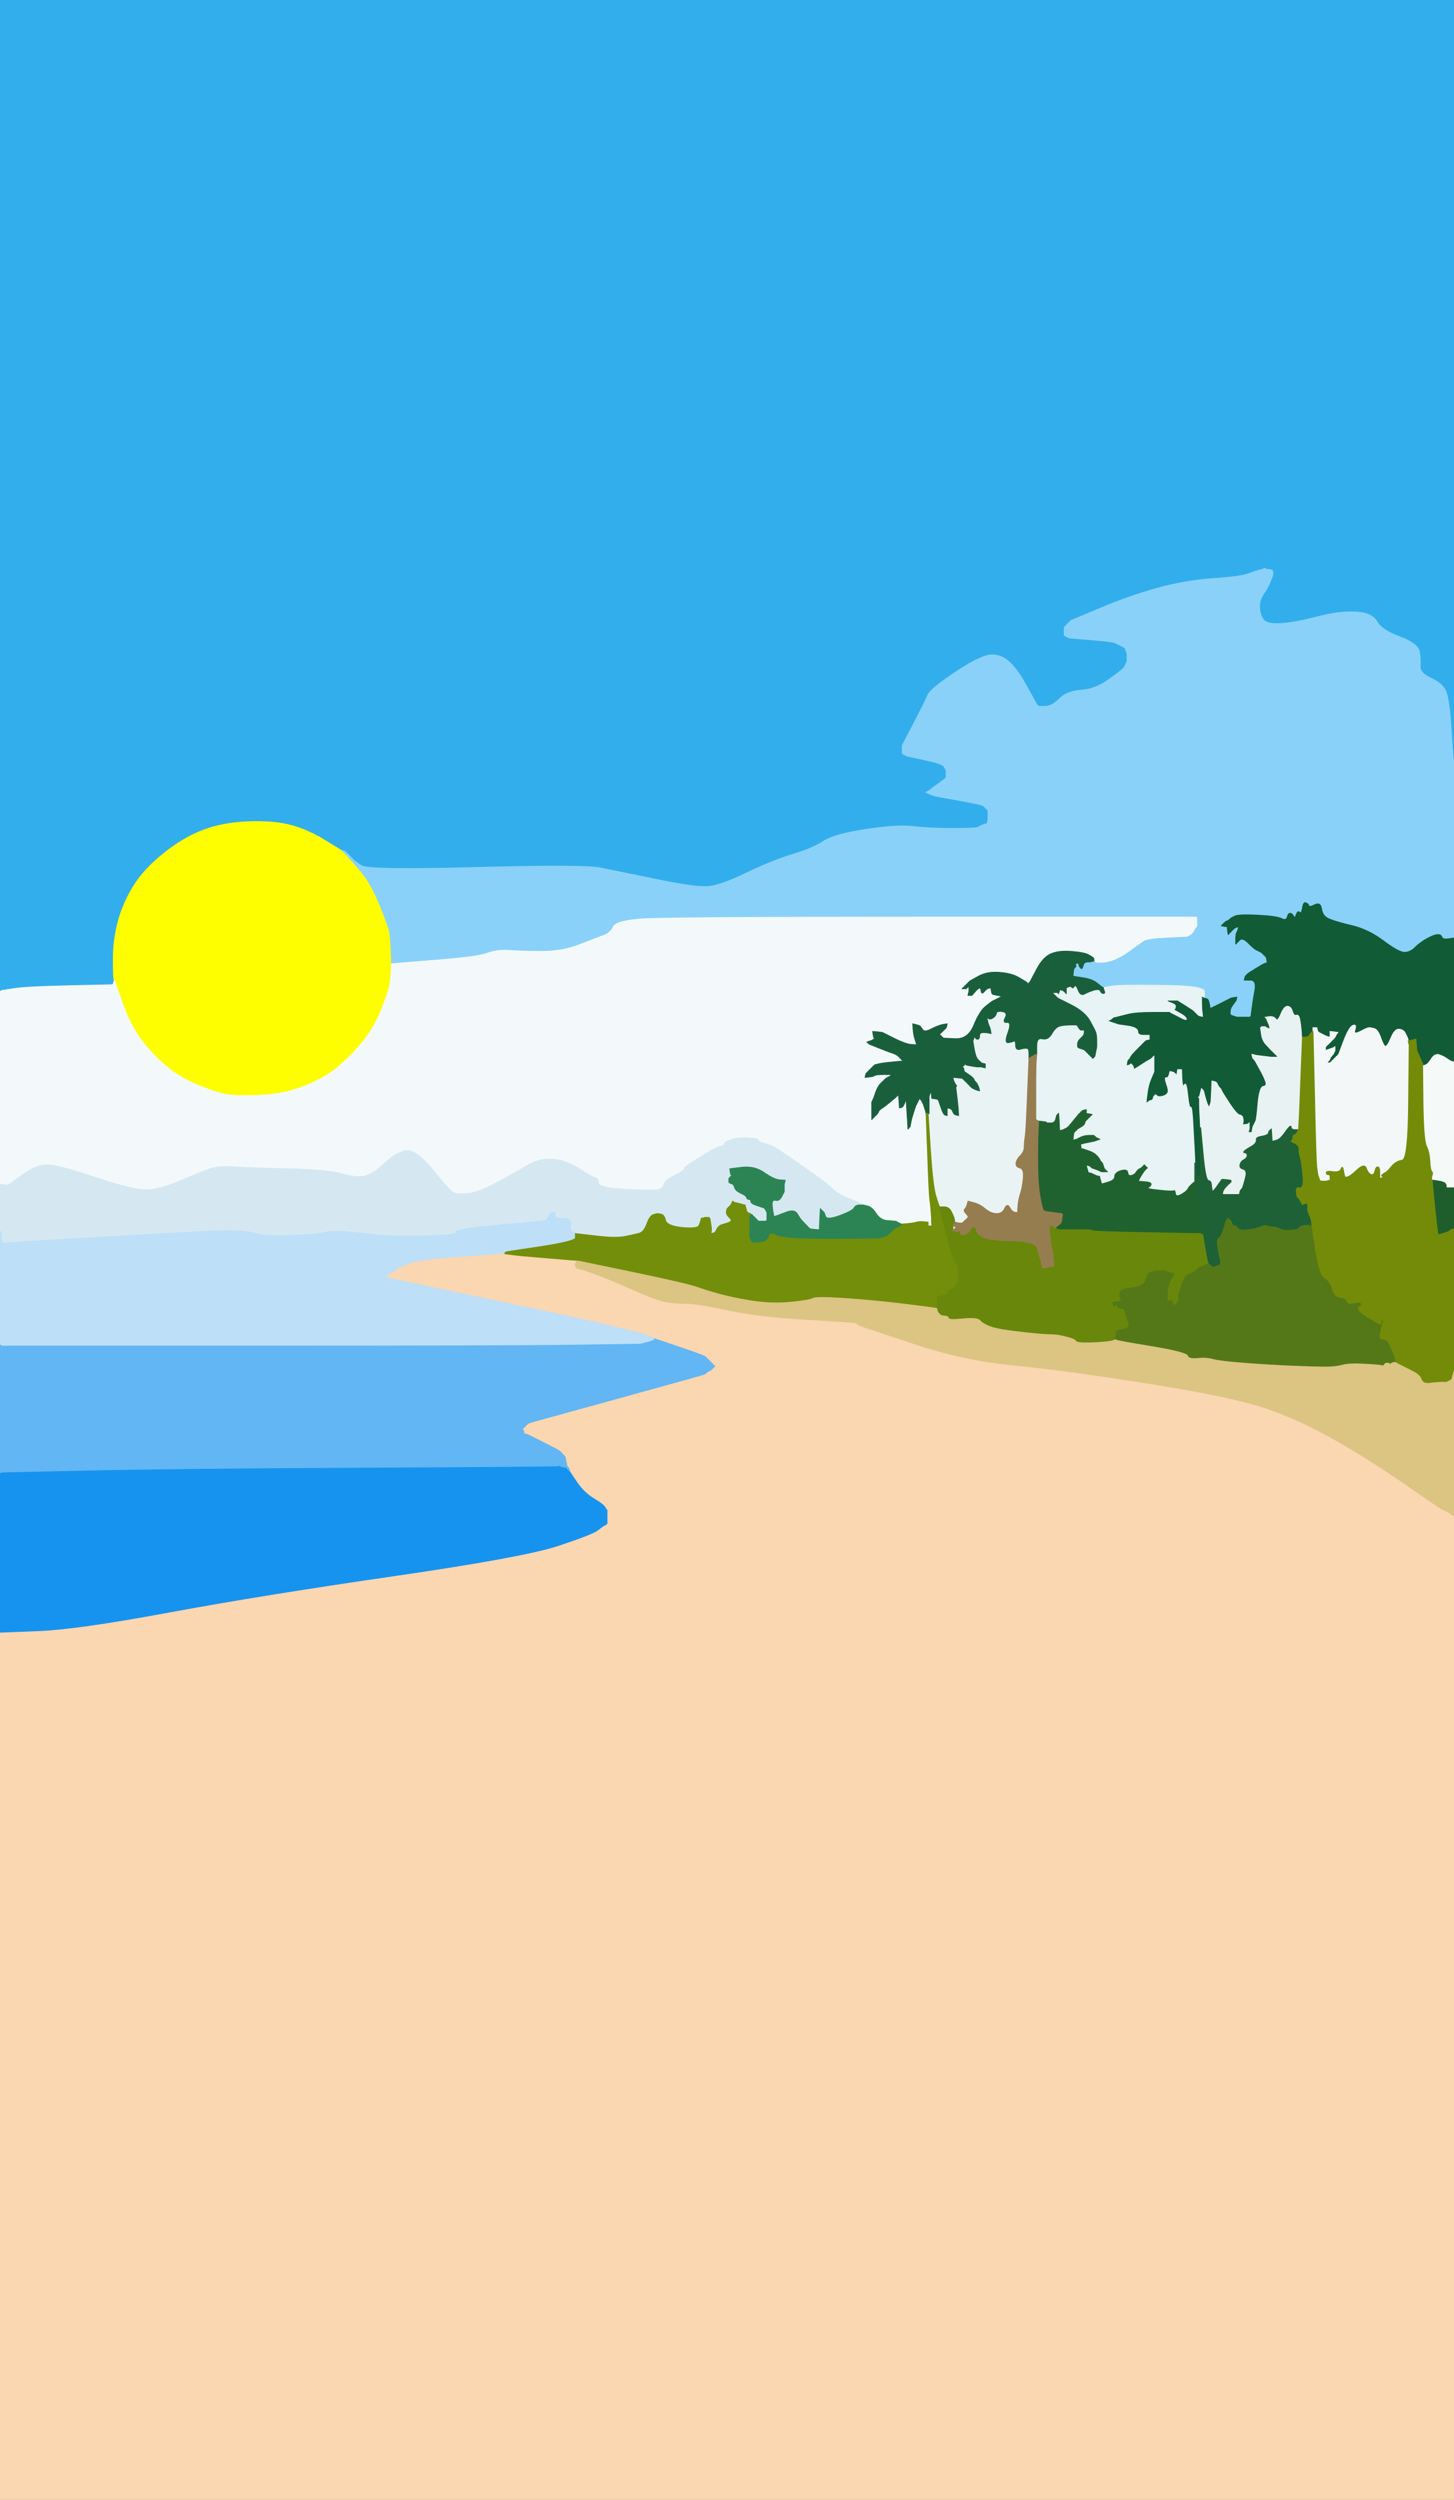 <!-- Created with clker.com Auto tracing tool http://www.clker.com) --> 
<svg 
   xmlns='http://www.w3.org/2000/svg'
   width='763'
   height='1311'>
<rect width="100%" height="100%" fill="#333333" stroke="none"/>
<path style='opacity:1;fill:#FAD6B1;fill-rule:evenodd;stroke:#FAD6B1;stroke-width:0.5px;stroke-linecap:butt;stroke-linejoin:miter;stroke-opacity:1;' d='M 263.5 657.2 L 265.0 657.0 L 265.0 657.2 L 265.0 657.5 L 269.0 658.0 L 273.0 658.5 L 285.0 659.5 Q 297.0 660.5 300.5 660.8 L 304.0 661.0 L 303.0 661.5 Q 302.0 662.0 302.0 663.5 Q 302.0 665.0 303.5 665.2 Q 305.0 665.5 306.5 666.0 L 308.0 666.5 L 313.5 668.5 Q 319.0 670.5 331.5 676.0 Q 344.0 681.5 348.5 682.5 Q 353.0 683.5 359.5 683.5 Q 366.0 683.5 382.0 687.0 Q 398.0 690.5 424.5 692.0 Q 451.0 693.5 450.0 694.0 Q 449.0 694.5 454.2 696.2 Q 459.5 698.0 483.2 705.8 Q 507.0 713.5 533.0 716.0 Q 559.0 718.5 603.0 725.5 Q 647.0 732.5 664.5 738.5 Q 682.0 744.5 700.5 755.0 Q 719.0 765.5 737.0 778.0 Q 755.0 790.5 756.0 791.0 L 757.0 791.5 L 758.0 792.0 L 759.0 792.5 L 760.0 793.0 L 761.0 793.5 L 761.2 793.8 L 761.5 794.0 L 761.8 794.2 L 762.0 794.5 L 762.5 794.8 L 763.0 795.0 L 763.0 1053.0 L 763.0 1311.0 L 381.5 1311.0 L 0.0 1311.0 L 0.0 1083.5 L 0.0 856.0 L 20.0 855.2 Q 40.0 854.5 88.5 845.5 Q 137.0 836.5 206.0 826.5 Q 275.0 816.5 293.0 810.5 Q 311.0 804.5 313.5 802.5 Q 316.0 800.5 317.0 800.0 L 318.0 799.5 L 318.2 799.2 L 318.5 799.0 L 318.5 795.5 L 318.5 792.0 L 318.2 791.8 Q 318.0 791.5 317.2 790.2 Q 316.5 789.0 311.2 785.8 Q 306.0 782.5 302.5 777.2 L 299.0 772.0 L 298.8 771.5 Q 298.5 771.0 298.2 771.0 L 298.0 771.0 L 297.8 770.5 Q 297.5 770.0 297.2 770.0 L 297.0 770.0 L 296.8 767.0 L 296.5 764.0 L 296.2 763.8 L 296.0 763.5 L 295.8 763.2 L 295.5 763.0 L 295.2 762.8 L 295.0 762.5 L 294.8 762.2 Q 294.5 762.0 293.8 761.2 Q 293.0 760.5 286.0 757.0 L 279.0 753.5 L 278.0 753.0 L 277.0 752.5 L 276.0 752.2 L 275.0 752.0 L 274.8 751.0 L 274.5 750.0 L 274.2 749.8 L 274.0 749.5 L 274.2 749.2 L 274.5 749.0 L 274.8 748.8 L 275.0 748.5 L 275.2 748.2 L 275.5 748.0 L 275.8 747.8 L 276.0 747.5 L 276.2 747.2 L 276.5 747.0 L 276.8 746.8 L 277.0 746.5 L 278.5 746.0 L 280.0 745.5 L 323.5 733.5 Q 367.0 721.5 368.5 721.0 L 370.0 720.5 L 370.2 720.2 L 370.5 720.0 L 370.8 719.8 L 371.0 719.5 L 372.0 719.0 L 373.0 718.5 L 373.2 718.2 L 373.5 718.0 L 373.8 717.8 L 374.0 717.5 L 374.2 717.2 L 374.5 717.0 L 374.8 716.8 L 375.0 716.5 L 374.8 716.2 L 374.5 716.0 L 374.2 715.8 L 374.0 715.5 L 373.8 715.2 L 373.5 715.0 L 373.2 714.8 L 373.0 714.5 L 372.8 714.2 L 372.5 714.0 L 372.2 713.8 L 372.0 713.5 L 371.8 713.2 L 371.5 713.0 L 371.2 712.8 L 371.0 712.5 L 370.8 712.2 L 370.5 712.0 L 370.2 711.8 L 370.0 711.5 L 369.0 711.0 Q 368.0 710.5 355.5 706.2 L 343.0 702.0 L 342.5 701.8 L 342.0 701.5 L 341.0 701.0 L 340.0 700.5 L 338.5 700.0 L 337.0 699.5 L 335.0 699.0 Q 333.0 698.5 318.5 695.0 Q 304.0 691.5 256.5 681.5 L 209.0 671.5 L 207.0 671.0 L 205.0 670.5 L 203.5 670.0 L 202.0 669.5 L 202.2 669.2 L 202.5 669.0 L 202.8 668.8 L 203.0 668.5 L 204.0 668.0 L 205.0 667.5 L 206.0 667.0 L 207.0 666.5 L 207.2 666.2 L 207.5 666.0 L 207.8 665.8 L 208.0 665.5 L 209.0 665.0 L 210.0 664.5 L 214.5 662.5 Q 219.0 660.5 240.5 659.0 Q 262.0 657.5 263.5 657.2 z 
'/>
<path style='opacity:1;fill:#33AEEC;fill-rule:evenodd;stroke:#33AEEC;stroke-width:0.5px;stroke-linecap:butt;stroke-linejoin:miter;stroke-opacity:1;' d='M 0.0 260.0 L 0.0 0.0 L 381.5 0.0 L 763.0 0.0 L 763.0 199.5 L 763.0 399.0 L 762.8 399.0 Q 762.5 399.0 761.5 383.0 Q 760.5 367.0 758.8 362.8 Q 757.0 358.5 751.0 355.8 Q 745.0 353.0 745.2 349.5 Q 745.5 346.0 744.8 341.8 Q 744.0 337.5 734.5 334.0 Q 725.0 330.5 722.5 326.0 Q 720.0 321.5 711.5 321.0 Q 703.0 320.5 691.5 323.5 Q 680.0 326.5 673.0 327.0 Q 666.0 327.5 663.8 325.8 Q 661.5 324.0 661.0 319.5 Q 660.5 315.0 663.0 311.5 Q 665.5 308.0 667.2 303.5 Q 669.0 299.0 666.5 298.8 L 664.0 298.5 L 663.8 298.2 L 663.5 298.0 L 663.2 298.2 L 663.0 298.5 L 661.0 299.0 Q 659.0 299.5 655.0 301.0 Q 651.0 302.5 636.5 303.5 Q 622.0 304.5 607.5 308.5 Q 593.0 312.5 577.5 319.0 L 562.0 325.5 L 561.8 325.8 L 561.5 326.0 L 561.2 326.2 L 561.0 326.5 L 560.8 326.8 L 560.5 327.0 L 560.2 327.2 L 560.0 327.5 L 559.8 327.8 L 559.5 328.0 L 559.2 328.2 L 559.0 328.5 L 558.8 328.8 L 558.5 329.0 L 558.5 331.0 L 558.5 333.0 L 558.8 333.2 L 559.0 333.5 L 560.0 334.0 L 561.0 334.5 L 572.5 335.5 Q 584.0 336.5 585.0 337.0 Q 586.0 337.5 587.0 338.0 L 588.0 338.5 L 589.0 339.0 L 590.0 339.5 L 590.2 339.8 L 590.5 340.0 L 591.0 341.5 L 591.5 343.0 L 591.5 345.0 L 591.5 347.0 L 591.0 348.0 Q 590.5 349.0 590.0 350.0 Q 589.5 351.0 582.2 356.2 Q 575.0 361.5 567.5 362.0 Q 560.0 362.5 556.0 366.5 Q 552.0 370.5 548.5 370.5 L 545.0 370.5 L 544.8 370.2 L 544.5 370.0 L 544.2 369.8 Q 544.0 369.5 539.2 360.8 Q 534.5 352.0 530.2 347.8 Q 526.0 343.5 520.5 343.5 Q 515.0 343.5 501.5 352.5 Q 488.0 361.5 486.8 364.8 Q 485.5 368.0 479.5 379.5 L 473.5 391.0 L 473.5 393.0 L 473.5 395.0 L 473.8 395.2 L 474.0 395.5 L 475.0 396.0 L 476.0 396.5 L 483.0 398.0 Q 490.0 399.5 491.5 400.0 L 493.0 400.5 L 494.0 401.0 L 495.0 401.5 L 495.2 401.8 L 495.5 402.0 L 496.0 403.0 L 496.5 404.0 L 496.5 406.0 L 496.5 408.0 L 496.2 408.2 Q 496.0 408.5 492.5 411.0 L 489.0 413.5 L 488.8 413.8 L 488.5 414.0 L 488.2 414.2 L 488.0 414.5 L 487.0 415.0 L 486.0 415.5 L 487.0 416.0 L 488.0 416.5 L 489.5 417.0 L 491.0 417.5 L 502.0 419.5 Q 513.0 421.5 514.5 422.0 L 516.0 422.5 L 516.2 422.8 L 516.5 423.0 L 516.8 423.2 L 517.0 423.5 L 517.2 423.8 L 517.5 424.0 L 517.8 424.2 L 518.0 424.5 L 518.2 424.8 L 518.5 425.0 L 518.5 427.5 L 518.5 430.0 L 518.2 431.0 L 518.0 432.0 L 517.0 432.2 L 516.0 432.5 L 515.0 433.0 L 514.0 433.5 L 513.0 434.0 Q 512.0 434.5 499.5 434.5 Q 487.0 434.5 479.0 433.5 Q 471.0 432.5 454.5 435.0 Q 438.0 437.5 432.2 441.2 Q 426.5 445.0 415.8 448.2 Q 405.0 451.5 391.5 458.0 Q 378.0 464.5 371.5 465.0 Q 365.0 465.5 344.2 461.2 Q 323.5 457.0 314.8 455.2 Q 306.0 453.5 249.5 455.0 Q 193.0 456.5 189.5 454.0 L 186.0 451.5 L 185.8 451.2 L 185.5 451.0 L 185.2 450.8 L 185.0 450.5 L 184.8 450.2 L 184.5 450.0 L 184.2 449.8 L 184.0 449.5 L 183.0 449.2 L 182.0 449.0 L 181.8 448.5 Q 181.5 448.0 181.2 448.0 L 181.0 448.0 L 180.8 447.5 Q 180.5 447.0 180.2 447.0 L 180.0 447.0 L 179.8 446.5 Q 179.5 446.0 179.2 446.0 L 179.0 446.0 L 170.5 440.8 Q 162.0 435.5 153.0 433.0 Q 144.0 430.5 130.5 431.0 Q 117.0 431.5 106.5 435.5 Q 96.0 439.5 85.8 447.8 Q 75.5 456.0 70.0 465.0 Q 64.5 474.0 62.0 483.5 Q 59.5 493.0 59.5 502.5 Q 59.5 512.0 59.8 513.0 L 60.0 514.0 L 59.8 515.0 L 59.5 516.0 L 59.2 516.2 L 59.0 516.5 L 36.5 517.0 Q 14.0 517.5 7.5 518.5 L 1.0 519.5 L 0.5 519.8 L 0.0 520.0 L 0.0 260.0 z 
'/>
<path style='opacity:1;fill:#F3F9FB;fill-rule:evenodd;stroke:#F3F9FB;stroke-width:0.5px;stroke-linecap:butt;stroke-linejoin:miter;stroke-opacity:1;' d='M 489.0 480.5 L 628.0 480.5 L 628.2 480.8 L 628.5 481.0 L 628.5 483.5 L 628.5 486.0 L 628.2 486.2 L 628.0 486.5 L 627.8 486.8 L 627.5 487.0 L 627.0 488.0 L 626.5 489.0 L 626.2 489.2 L 626.0 489.5 L 625.8 489.8 L 625.5 490.0 L 625.2 490.2 L 625.0 490.5 L 624.0 491.0 L 623.0 491.5 L 612.5 492.0 Q 602.0 492.5 595.0 498.0 Q 588.0 503.5 581.0 504.8 Q 574.0 506.0 574.0 505.0 L 574.0 504.0 L 574.2 504.0 Q 574.5 504.0 574.2 503.5 L 574.0 503.0 L 573.8 502.5 Q 573.5 502.0 571.2 500.8 Q 569.0 499.5 562.0 499.0 Q 555.0 498.5 551.0 500.5 Q 547.0 502.5 543.8 508.8 L 540.5 515.0 L 540.2 515.2 L 540.0 515.5 L 539.8 515.8 L 539.5 516.0 L 539.2 515.8 L 539.0 515.5 L 538.8 515.2 Q 538.5 515.0 534.8 512.8 Q 531.0 510.5 524.5 510.0 Q 518.0 509.5 513.5 512.0 L 509.0 514.5 L 508.8 514.8 L 508.5 515.0 L 508.2 515.2 L 508.0 515.5 L 507.8 515.8 L 507.5 516.0 L 507.2 516.2 L 507.0 516.5 L 506.8 516.8 L 506.5 517.0 L 506.2 517.2 L 506.0 517.5 L 505.8 517.8 L 505.5 518.0 L 505.2 518.2 L 505.0 518.5 L 506.0 518.5 L 507.0 518.5 L 507.2 518.2 L 507.5 518.0 L 507.8 517.8 L 508.0 517.5 L 508.2 517.2 L 508.5 517.0 L 510.2 516.0 Q 512.0 515.0 511.5 516.2 Q 511.0 517.5 510.0 517.8 Q 509.0 518.0 508.8 519.0 L 508.5 520.0 L 508.2 521.0 L 508.0 522.0 L 509.0 522.0 L 510.0 522.0 L 512.2 519.5 Q 514.5 517.0 514.8 519.2 Q 515.0 521.5 516.0 520.5 Q 517.0 519.5 517.2 519.2 L 517.5 519.0 L 517.8 518.8 L 518.0 518.5 L 519.0 518.2 L 520.0 518.0 L 520.2 519.5 L 520.5 521.0 L 520.8 521.2 L 521.0 521.5 L 523.5 522.0 L 526.0 522.5 L 525.0 523.0 L 524.0 523.5 L 523.0 524.0 L 522.0 524.5 L 521.0 525.0 Q 520.0 525.5 517.0 528.0 Q 514.0 530.5 511.0 537.8 Q 508.0 545.0 501.5 544.8 L 495.0 544.5 L 494.8 544.2 L 494.5 544.0 L 494.2 543.8 L 494.0 543.5 L 493.8 543.2 L 493.5 543.0 L 493.2 542.8 L 493.0 542.5 L 493.2 542.2 Q 493.5 542.0 495.0 540.5 L 496.5 539.0 L 496.8 538.0 L 497.0 537.0 L 495.5 537.2 L 494.0 537.5 L 492.5 538.0 Q 491.0 538.5 488.0 540.0 Q 485.0 541.5 484.0 539.8 Q 483.0 538.0 482.0 537.8 L 481.0 537.5 L 480.0 537.2 L 479.0 537.0 L 479.2 540.0 Q 479.5 543.0 480.0 544.5 L 480.5 546.0 L 480.8 547.0 L 481.0 548.0 L 478.0 547.8 Q 475.0 547.5 469.0 544.5 L 463.0 541.5 L 460.5 541.2 L 458.0 541.0 L 458.2 542.5 L 458.5 544.0 L 458.8 544.2 L 459.0 544.5 L 458.8 544.8 L 458.5 545.0 L 458.2 545.2 L 458.0 545.5 L 456.5 546.0 L 455.0 546.5 L 455.2 546.8 L 455.5 547.0 L 455.8 547.2 L 456.0 547.5 L 461.0 549.5 Q 466.0 551.5 467.5 552.0 L 469.0 552.5 L 470.0 553.0 L 471.0 553.5 L 471.2 553.8 L 471.5 554.0 L 471.8 554.2 L 472.0 554.5 L 472.2 554.8 L 472.5 555.0 L 472.8 555.2 L 473.0 555.5 L 473.2 555.8 L 473.5 556.0 L 473.8 556.2 L 474.0 556.5 L 468.5 557.0 Q 463.0 557.5 461.0 558.0 L 459.0 558.5 L 458.8 558.8 L 458.5 559.0 L 458.2 559.2 L 458.0 559.5 L 457.8 559.8 L 457.5 560.0 L 457.2 560.2 L 457.0 560.5 L 456.8 560.8 L 456.5 561.0 L 456.2 561.2 L 456.0 561.5 L 455.8 561.8 L 455.5 562.0 L 455.2 562.2 L 455.0 562.5 L 454.8 562.8 L 454.5 563.0 L 454.2 564.0 L 454.0 565.0 L 456.0 564.8 L 458.0 564.5 L 459.0 564.0 Q 460.0 563.5 464.0 563.5 L 468.0 563.5 L 467.8 563.8 L 467.5 564.0 L 467.2 564.2 L 467.0 564.5 L 466.0 565.0 L 465.0 565.5 L 464.8 565.8 L 464.5 566.0 L 464.2 566.2 L 464.0 566.5 L 462.2 568.2 Q 460.5 570.0 459.5 573.0 Q 458.5 576.0 458.0 577.0 L 457.5 578.0 L 457.5 582.5 L 457.5 587.0 L 457.8 586.8 L 458.0 586.5 L 458.2 586.2 L 458.5 586.0 L 458.8 585.8 L 459.0 585.5 L 459.2 585.2 L 459.5 585.0 L 459.8 584.8 L 460.0 584.5 L 460.2 584.2 L 460.5 584.0 L 461.0 583.0 Q 461.5 582.0 462.8 581.2 Q 464.0 580.5 467.0 578.0 L 470.0 575.5 L 470.2 575.2 L 470.5 575.0 L 470.8 574.8 L 471.0 574.5 L 471.2 574.2 L 471.5 574.0 L 471.8 577.5 L 472.0 581.0 L 473.0 580.8 Q 474.0 580.5 474.8 578.2 L 475.5 576.0 L 476.0 584.0 L 476.5 592.0 L 476.8 591.8 L 477.0 591.5 L 477.2 591.2 L 477.5 591.0 L 478.0 588.5 Q 478.5 586.0 479.5 583.0 L 480.5 580.0 L 481.0 579.0 L 481.5 578.0 L 482.0 577.0 L 482.5 576.0 L 482.8 576.2 L 483.0 576.5 L 483.2 576.8 L 483.5 577.0 L 484.0 578.0 L 484.5 579.0 L 485.0 580.5 L 485.5 582.0 L 485.8 583.0 L 486.0 584.0 L 486.8 605.0 Q 487.5 626.0 488.0 629.5 Q 488.5 633.0 488.8 638.0 L 489.0 643.0 L 488.0 643.0 L 487.0 643.0 L 487.0 642.0 L 487.0 641.0 L 485.0 640.8 Q 483.0 640.5 481.0 641.0 Q 479.0 641.5 476.0 641.8 L 473.0 642.0 L 472.5 641.8 L 472.0 641.5 L 471.0 641.0 L 470.0 640.5 L 466.0 640.2 Q 462.0 640.0 459.8 636.5 Q 457.5 633.0 455.2 632.5 L 453.0 632.0 L 453.0 631.8 Q 453.0 631.5 446.5 629.0 Q 440.0 626.5 437.2 623.8 Q 434.5 621.0 426.2 615.2 Q 418.0 609.5 414.8 607.2 Q 411.5 605.0 408.2 602.8 Q 405.0 600.5 401.5 599.8 Q 398.0 599.0 398.0 598.0 Q 398.0 597.0 392.5 596.8 Q 387.0 596.5 383.5 597.8 Q 380.0 599.0 380.0 600.0 Q 380.0 601.0 378.0 601.2 Q 376.0 601.5 367.5 606.8 Q 359.0 612.0 359.0 613.0 Q 359.0 614.0 354.0 616.5 Q 349.0 619.0 348.5 621.0 Q 348.0 623.0 346.0 623.8 Q 344.0 624.5 329.0 623.8 Q 314.0 623.0 314.0 620.5 Q 314.0 618.0 312.5 617.8 Q 311.0 617.5 304.0 613.0 Q 297.0 608.5 290.0 608.0 Q 283.0 607.5 276.8 611.2 Q 270.5 615.0 260.8 620.2 Q 251.0 625.5 245.5 626.0 Q 240.0 626.5 238.0 625.5 Q 236.0 624.5 227.5 614.0 Q 219.0 603.5 214.0 603.5 Q 209.0 603.5 202.0 610.0 Q 195.0 616.5 190.5 617.0 Q 186.0 617.5 179.0 615.5 Q 172.0 613.5 151.0 613.0 Q 130.0 612.5 123.0 612.0 Q 116.0 611.5 112.0 612.5 Q 108.0 613.5 96.5 618.5 Q 85.0 623.5 78.0 624.0 Q 71.0 624.5 51.5 618.0 Q 32.0 611.5 26.0 611.0 Q 20.0 610.5 13.2 615.2 L 6.5 620.0 L 6.2 620.2 L 6.0 620.5 L 5.0 621.0 L 4.0 621.5 L 3.0 621.5 L 2.0 621.5 L 1.0 621.2 L 0.0 621.0 L 0.0 570.5 L 0.0 520.0 L 0.5 519.8 L 1.0 519.5 L 7.5 518.5 Q 14.0 517.5 36.5 517.0 L 59.0 516.5 L 59.2 516.2 L 59.5 516.0 L 59.8 515.0 L 60.0 514.0 L 60.2 514.0 L 60.5 514.0 L 64.5 525.5 Q 68.5 537.0 74.2 544.8 Q 80.0 552.5 87.0 558.5 Q 94.0 564.5 103.5 568.5 Q 113.0 572.5 118.5 573.5 Q 124.0 574.5 136.0 574.0 Q 148.0 573.5 157.5 570.0 Q 167.0 566.5 173.8 561.8 Q 180.5 557.0 188.0 548.5 Q 195.5 540.0 199.5 530.0 Q 203.5 520.0 204.0 517.0 Q 204.5 514.0 204.8 509.5 L 205.0 505.0 L 227.5 503.2 Q 250.0 501.5 255.5 499.5 Q 261.0 497.5 267.5 498.0 Q 274.0 498.5 284.5 498.5 Q 295.0 498.5 304.0 495.0 Q 313.0 491.5 316.5 490.2 Q 320.0 489.0 321.5 485.8 Q 323.0 482.5 336.5 481.5 Q 350.0 480.5 489.0 480.5 z 
'/>
<path style='opacity:1;fill:#89D1F9;fill-rule:evenodd;stroke:#89D1F9;stroke-width:0.5px;stroke-linecap:butt;stroke-linejoin:miter;stroke-opacity:1;' d='M 661.0 299.0 L 663.0 298.5 L 663.2 298.2 L 663.5 298.0 L 663.8 298.2 L 664.0 298.5 L 666.5 298.8 Q 669.0 299.0 667.2 303.5 Q 665.5 308.0 663.0 311.5 Q 660.5 315.0 661.0 319.5 Q 661.5 324.0 663.8 325.8 Q 666.0 327.5 673.0 327.0 Q 680.0 326.5 691.5 323.5 Q 703.0 320.5 711.5 321.0 Q 720.0 321.5 722.5 326.0 Q 725.0 330.5 734.5 334.0 Q 744.0 337.5 744.8 341.8 Q 745.5 346.0 745.2 349.5 Q 745.0 353.0 751.0 355.8 Q 757.0 358.5 758.8 362.8 Q 760.5 367.0 761.5 383.0 Q 762.5 399.0 762.8 399.0 L 763.0 399.0 L 763.0 445.5 L 763.0 492.0 L 761.5 492.2 Q 760.0 492.5 758.5 492.5 Q 757.0 492.5 756.5 491.2 Q 756.0 490.0 754.0 490.2 Q 752.0 490.5 748.5 492.5 Q 745.0 494.5 742.5 497.0 Q 740.0 499.5 737.0 499.5 Q 734.0 499.5 726.0 493.5 Q 718.0 487.5 709.5 485.5 Q 701.0 483.5 697.5 482.0 Q 694.0 480.5 693.5 476.8 Q 693.0 473.0 690.0 474.5 Q 687.0 476.0 686.8 475.0 Q 686.5 474.0 685.2 473.5 Q 684.0 473.0 683.5 476.2 Q 683.0 479.5 682.0 478.5 Q 681.0 477.5 680.2 479.8 Q 679.5 482.0 678.8 480.5 Q 678.0 479.0 677.0 479.0 Q 676.0 479.0 675.5 481.0 Q 675.0 483.0 672.5 481.8 Q 670.0 480.5 660.0 480.0 Q 650.0 479.5 648.0 480.5 L 646.0 481.5 L 645.8 481.8 L 645.5 482.0 L 645.2 482.2 L 645.0 482.5 L 644.0 483.0 L 643.0 483.5 L 642.8 483.8 L 642.5 484.0 L 642.2 484.2 L 642.0 484.5 L 641.8 484.8 L 641.5 485.0 L 641.2 485.2 L 641.0 485.5 L 642.5 485.8 L 644.0 486.0 L 644.2 488.0 L 644.5 490.0 L 644.8 489.8 L 645.0 489.5 L 645.2 489.2 L 645.5 489.0 L 645.8 488.8 L 646.0 488.5 L 647.0 487.5 Q 648.0 486.5 649.0 486.2 L 650.0 486.0 L 649.8 487.0 L 649.5 488.0 L 649.0 489.0 Q 648.5 490.0 648.5 492.5 L 648.5 495.0 L 648.8 494.8 L 649.0 494.5 L 650.5 493.0 Q 652.0 491.5 655.0 494.5 Q 658.0 497.5 659.0 498.0 Q 660.0 498.5 661.0 499.0 L 662.0 499.5 L 662.2 499.8 L 662.5 500.0 L 662.8 500.2 L 663.0 500.5 L 663.2 500.8 L 663.5 501.0 L 663.8 501.2 L 664.0 501.5 L 664.2 501.8 L 664.5 502.0 L 664.8 503.5 L 665.0 505.0 L 664.0 505.2 Q 663.0 505.5 659.0 508.0 L 655.0 510.5 L 654.8 510.8 L 654.5 511.0 L 654.2 511.2 L 654.0 511.5 L 653.8 511.8 L 653.5 512.0 L 653.2 513.0 L 653.0 514.0 L 656.2 514.0 Q 659.5 514.0 658.5 519.5 Q 657.5 525.0 657.0 529.0 L 656.5 533.0 L 656.2 533.2 L 656.0 533.5 L 652.5 533.5 L 649.0 533.5 L 647.5 533.0 L 646.0 532.5 L 645.8 532.2 L 645.5 532.0 L 645.5 530.5 Q 645.5 529.0 646.8 527.2 L 648.0 525.5 L 648.2 525.2 L 648.5 525.0 L 648.8 524.0 L 649.0 523.0 L 647.5 523.2 L 646.0 523.5 L 645.0 524.0 Q 644.0 524.5 639.5 526.8 L 635.0 529.0 L 634.8 527.5 Q 634.5 526.0 634.2 525.0 Q 634.0 524.0 633.0 523.8 L 632.0 523.5 L 632.0 523.2 L 632.0 523.0 L 632.0 520.0 Q 632.0 517.0 610.0 516.8 Q 588.0 516.5 583.5 517.2 L 579.0 518.0 L 578.5 517.8 Q 578.0 517.5 575.5 515.5 Q 573.0 513.5 568.0 512.8 L 563.0 512.0 L 563.2 510.0 L 563.5 508.0 L 563.8 507.8 L 564.0 507.5 L 564.2 507.2 L 564.5 507.0 L 564.5 506.5 L 564.5 506.0 L 564.2 505.8 L 564.0 505.5 L 565.0 505.2 L 566.0 505.0 L 566.2 506.0 L 566.5 507.0 L 566.8 507.2 L 567.0 507.5 L 567.2 507.8 L 567.5 508.0 L 567.8 507.8 L 568.0 507.5 L 568.5 506.0 Q 569.0 504.5 571.0 504.0 Q 573.0 503.5 573.5 503.2 L 574.0 503.0 L 574.0 504.2 Q 574.0 505.5 579.5 505.0 Q 585.0 504.5 591.8 499.8 Q 598.5 495.0 600.2 493.8 Q 602.0 492.5 612.5 492.0 L 623.0 491.5 L 624.0 491.0 L 625.0 490.5 L 625.2 490.2 L 625.5 490.0 L 625.8 489.8 L 626.0 489.5 L 626.2 489.2 L 626.5 489.0 L 627.0 488.0 L 627.5 487.0 L 627.8 486.8 L 628.0 486.5 L 628.2 486.2 L 628.5 486.0 L 628.5 483.5 L 628.5 481.0 L 628.2 480.8 L 628.0 480.5 L 489.0 480.5 Q 350.0 480.5 336.5 481.5 Q 323.0 482.5 321.5 485.8 Q 320.0 489.0 316.5 490.2 Q 313.0 491.5 304.0 495.0 Q 295.0 498.5 284.5 498.5 Q 274.0 498.5 267.5 498.0 Q 261.0 497.5 255.5 499.5 Q 250.0 501.5 227.5 503.2 L 205.0 505.0 L 204.8 498.5 Q 204.5 492.0 204.0 489.0 Q 203.5 486.0 199.0 475.0 Q 194.5 464.0 189.8 458.2 L 185.0 452.5 L 184.8 452.2 L 184.5 452.0 L 184.2 451.8 L 184.0 451.5 L 183.8 451.2 L 183.5 451.0 L 183.2 450.8 L 183.0 450.5 L 182.0 450.0 L 181.0 449.5 L 180.8 449.2 L 180.5 449.0 L 180.2 448.8 L 180.0 448.5 L 179.8 448.2 L 179.5 448.0 L 179.2 447.0 L 179.0 446.0 L 180.0 446.2 L 181.0 446.5 L 181.2 446.8 L 181.5 447.0 L 181.8 447.2 L 182.0 447.5 L 182.2 447.8 L 182.5 448.0 L 182.8 448.2 L 183.0 448.5 L 183.2 448.8 L 183.5 449.0 L 183.8 449.2 L 184.0 449.5 L 184.2 449.8 L 184.5 450.0 L 184.8 450.2 L 185.0 450.5 L 185.2 450.8 L 185.5 451.0 L 185.8 451.2 L 186.0 451.5 L 189.5 454.0 Q 193.0 456.5 249.5 455.0 Q 306.0 453.5 314.8 455.2 Q 323.5 457.0 344.2 461.2 Q 365.0 465.5 371.5 465.0 Q 378.0 464.5 391.5 458.0 Q 405.0 451.5 415.8 448.2 Q 426.5 445.0 432.2 441.2 Q 438.0 437.5 454.5 435.0 Q 471.0 432.5 479.0 433.5 Q 487.0 434.5 499.5 434.5 Q 512.0 434.5 513.0 434.0 L 514.0 433.5 L 515.0 433.0 L 516.0 432.5 L 517.0 432.2 L 518.0 432.0 L 518.2 431.0 L 518.5 430.0 L 518.5 427.5 L 518.5 425.0 L 518.2 424.8 L 518.0 424.5 L 517.8 424.2 L 517.5 424.0 L 517.2 423.8 L 517.0 423.5 L 516.8 423.2 L 516.5 423.0 L 516.2 422.8 L 516.0 422.5 L 514.5 422.0 Q 513.0 421.5 502.0 419.5 L 491.0 417.5 L 489.5 417.0 L 488.0 416.5 L 487.0 416.0 L 486.0 415.5 L 487.0 415.0 L 488.0 414.5 L 488.2 414.2 L 488.5 414.0 L 488.8 413.8 L 489.0 413.5 L 492.5 411.0 Q 496.0 408.5 496.2 408.2 L 496.5 408.0 L 496.5 406.0 L 496.5 404.0 L 496.0 403.0 L 495.5 402.0 L 495.2 401.8 L 495.0 401.5 L 494.0 401.0 L 493.0 400.5 L 491.5 400.0 Q 490.0 399.5 483.0 398.0 L 476.0 396.5 L 475.0 396.0 L 474.0 395.5 L 473.8 395.2 L 473.5 395.0 L 473.5 393.0 L 473.5 391.0 L 479.5 379.5 Q 485.5 368.0 486.8 364.8 Q 488.0 361.5 501.5 352.5 Q 515.0 343.5 520.5 343.5 Q 526.0 343.5 530.2 347.8 Q 534.5 352.0 539.2 360.8 Q 544.0 369.5 544.2 369.8 L 544.5 370.0 L 544.8 370.2 L 545.0 370.5 L 548.5 370.5 Q 552.0 370.5 556.0 366.5 Q 560.0 362.5 567.5 362.0 Q 575.0 361.5 582.2 356.2 Q 589.5 351.0 590.0 350.0 Q 590.5 349.0 591.0 348.0 L 591.5 347.0 L 591.5 345.0 L 591.5 343.0 L 591.0 341.5 L 590.5 340.0 L 590.2 339.8 L 590.0 339.5 L 589.0 339.0 L 588.0 338.5 L 587.0 338.0 Q 586.0 337.5 585.0 337.0 Q 584.0 336.5 572.5 335.5 L 561.0 334.5 L 560.0 334.0 L 559.0 333.5 L 558.8 333.2 L 558.5 333.0 L 558.5 331.0 L 558.5 329.0 L 558.8 328.8 L 559.0 328.5 L 559.2 328.2 L 559.5 328.0 L 559.8 327.8 L 560.0 327.5 L 560.2 327.2 L 560.5 327.0 L 560.8 326.8 L 561.0 326.5 L 561.2 326.2 L 561.5 326.0 L 561.8 325.8 L 562.0 325.5 L 577.5 319.0 Q 593.0 312.5 607.5 308.5 Q 622.0 304.5 636.5 303.5 Q 651.0 302.5 655.0 301.0 Q 659.0 299.5 661.0 299.0 z 
'/>
<path style='opacity:1;fill:#61B6F3;fill-rule:evenodd;stroke:#61B6F3;stroke-width:0.5px;stroke-linecap:butt;stroke-linejoin:miter;stroke-opacity:1;' d='M 343.0 702.2 L 343.0 702.0 L 355.5 706.2 Q 368.0 710.5 369.0 711.0 L 370.0 711.5 L 370.2 711.8 L 370.5 712.0 L 370.8 712.2 L 371.0 712.5 L 371.2 712.8 L 371.5 713.0 L 371.8 713.2 L 372.0 713.5 L 372.2 713.8 L 372.5 714.0 L 372.8 714.2 L 373.0 714.5 L 373.2 714.8 L 373.5 715.0 L 373.8 715.2 L 374.0 715.5 L 374.2 715.8 L 374.5 716.0 L 374.8 716.2 L 375.0 716.5 L 374.8 716.8 L 374.5 717.0 L 374.2 717.2 L 374.0 717.5 L 373.8 717.8 L 373.5 718.0 L 373.2 718.2 L 373.0 718.5 L 372.0 719.0 L 371.0 719.5 L 370.8 719.8 L 370.5 720.0 L 370.2 720.2 L 370.0 720.5 L 368.5 721.0 Q 367.0 721.5 323.5 733.5 L 280.0 745.5 L 278.5 746.0 L 277.0 746.5 L 276.8 746.8 L 276.5 747.0 L 276.2 747.2 L 276.0 747.5 L 275.8 747.8 L 275.5 748.0 L 275.2 748.2 L 275.0 748.5 L 274.8 748.8 L 274.5 749.0 L 274.2 749.2 L 274.0 749.5 L 274.2 749.8 L 274.5 750.0 L 274.8 751.0 L 275.0 752.0 L 276.0 752.2 L 277.0 752.5 L 278.0 753.0 L 279.0 753.5 L 286.0 757.0 Q 293.0 760.5 293.8 761.2 Q 294.5 762.0 294.8 762.2 L 295.0 762.5 L 295.2 762.8 L 295.5 763.0 L 295.8 763.2 L 296.0 763.5 L 296.2 763.8 L 296.5 764.0 L 297.0 766.5 L 297.5 769.0 L 297.8 769.2 L 298.0 769.5 L 298.2 769.8 L 298.5 770.0 L 298.8 771.0 L 299.0 772.0 L 298.0 771.8 L 297.0 771.5 L 296.8 771.2 L 296.5 771.0 L 296.2 770.8 L 296.0 770.5 L 295.0 770.0 L 294.0 769.5 L 293.8 769.2 L 293.5 769.0 L 293.2 769.2 Q 293.0 769.5 192.0 770.0 Q 91.0 770.5 46.0 771.5 L 1.0 772.5 L 0.5 772.8 L 0.0 773.0 L 0.0 739.0 L 0.0 705.0 L 0.2 705.0 L 0.5 705.0 L 0.8 705.2 L 1.0 705.5 L 134.5 705.5 Q 268.0 705.5 302.0 705.0 L 336.0 704.5 L 338.0 704.0 L 340.0 703.5 L 341.5 703.0 L 343.0 702.5 L 343.0 702.2 z 
'/>
<path style='opacity:1;fill:#1693EE;fill-rule:evenodd;stroke:#1693EE;stroke-width:0.5px;stroke-linecap:butt;stroke-linejoin:miter;stroke-opacity:1;' d='M 293.2 769.2 L 293.5 769.0 L 293.8 769.2 L 294.0 769.5 L 295.5 769.8 L 297.0 770.0 L 297.0 770.2 Q 297.0 770.5 297.5 770.8 L 298.0 771.0 L 298.0 771.2 Q 298.0 771.5 298.5 771.8 L 299.0 772.0 L 302.5 777.2 Q 306.0 782.5 311.2 785.8 Q 316.5 789.0 317.2 790.2 Q 318.0 791.5 318.2 791.8 L 318.5 792.0 L 318.5 795.5 L 318.5 799.0 L 318.2 799.2 L 318.0 799.5 L 317.0 800.0 Q 316.0 800.5 313.5 802.5 Q 311.0 804.5 293.0 810.5 Q 275.0 816.5 206.0 826.5 Q 137.0 836.5 88.5 845.5 Q 40.0 854.5 20.0 855.2 L 0.0 856.0 L 0.0 814.5 L 0.0 773.0 L 0.5 772.8 L 1.0 772.5 L 46.0 771.5 Q 91.0 770.5 192.0 770.0 Q 293.0 769.5 293.2 769.2 z 
'/>
<path style='opacity:1;fill:#FEFE00;fill-rule:evenodd;stroke:#FEFE00;stroke-width:0.5px;stroke-linecap:butt;stroke-linejoin:miter;stroke-opacity:1;' d='M 170.5 440.8 L 179.0 446.0 L 179.0 446.2 Q 179.0 446.5 179.5 446.8 L 180.0 447.0 L 180.0 447.2 Q 180.0 447.5 180.5 447.8 L 181.0 448.0 L 181.0 448.2 Q 181.0 448.5 181.5 448.8 L 182.0 449.0 L 182.2 449.5 Q 182.5 450.0 182.8 450.2 L 183.0 450.5 L 183.2 450.8 L 183.5 451.0 L 183.8 451.2 L 184.0 451.5 L 184.2 451.8 L 184.5 452.0 L 184.8 452.2 L 185.0 452.5 L 189.8 458.2 Q 194.5 464.0 199.0 475.0 Q 203.5 486.0 204.0 489.0 Q 204.5 492.0 204.8 498.5 L 205.0 505.0 L 204.8 509.5 Q 204.5 514.0 204.0 517.0 Q 203.5 520.0 199.5 530.0 Q 195.5 540.0 188.0 548.5 Q 180.5 557.0 173.8 561.8 Q 167.0 566.5 157.5 570.0 Q 148.0 573.5 136.0 574.0 Q 124.0 574.5 118.5 573.5 Q 113.0 572.5 103.5 568.5 Q 94.0 564.5 87.0 558.5 Q 80.0 552.5 74.2 544.8 Q 68.5 537.0 64.5 525.5 L 60.5 514.0 L 60.2 514.0 L 60.0 514.0 L 59.8 513.0 Q 59.5 512.0 59.5 502.5 Q 59.5 493.0 62.0 483.5 Q 64.5 474.0 70.0 465.0 Q 75.5 456.0 85.8 447.8 Q 96.0 439.5 106.5 435.5 Q 117.0 431.5 130.5 431.0 Q 144.0 430.5 153.0 433.0 Q 162.0 435.5 170.5 440.8 z 
'/>
<path style='opacity:1;fill:#115B36;fill-rule:evenodd;stroke:#115B36;stroke-width:0.5px;stroke-linecap:butt;stroke-linejoin:miter;stroke-opacity:1;' d='M 761.5 492.2 L 763.0 492.0 L 763.0 524.5 L 763.0 557.0 L 762.0 556.8 Q 761.0 556.5 759.2 555.2 Q 757.5 554.0 755.2 553.2 Q 753.0 552.5 751.2 555.2 Q 749.5 558.0 748.2 558.5 L 747.0 559.0 L 746.8 558.5 Q 746.5 558.0 745.0 554.5 L 743.5 551.0 L 743.2 548.0 L 743.0 545.0 L 742.0 545.2 L 741.0 545.5 L 740.0 545.8 L 739.0 546.0 L 738.8 545.0 Q 738.5 544.0 737.5 542.0 Q 736.5 540.0 734.2 539.8 Q 732.0 539.5 730.0 544.2 Q 728.0 549.0 727.0 548.8 Q 726.0 548.5 724.5 544.2 Q 723.0 540.0 721.2 539.5 Q 719.5 539.0 718.5 539.0 Q 717.5 539.0 713.8 541.0 Q 710.0 543.0 711.0 540.0 Q 712.0 537.0 710.0 537.8 Q 708.0 538.5 705.2 545.8 L 702.5 553.0 L 702.2 553.2 L 702.0 553.5 L 701.8 553.8 L 701.5 554.0 L 701.2 554.2 L 701.0 554.5 L 700.8 554.8 L 700.5 555.0 L 700.2 555.2 L 700.0 555.5 L 699.8 555.8 L 699.5 556.0 L 699.2 556.2 L 699.0 556.5 L 698.8 556.8 L 698.5 557.0 L 698.2 557.2 L 698.0 557.5 L 697.0 557.5 L 696.0 557.5 L 696.2 557.2 L 696.5 557.0 L 696.8 556.8 L 697.0 556.5 L 697.2 556.2 L 697.5 556.0 L 698.0 555.0 L 698.5 554.0 L 698.8 553.8 L 699.0 553.5 L 699.2 553.2 L 699.5 553.0 L 700.0 552.0 L 700.5 551.0 L 700.5 550.0 L 700.5 549.0 L 700.2 549.2 Q 700.0 549.5 697.8 550.2 L 695.5 551.0 L 695.5 550.0 L 695.5 549.0 L 695.8 548.8 L 696.0 548.5 L 697.8 546.8 Q 699.5 545.0 699.8 544.8 L 700.0 544.5 L 700.2 544.2 L 700.5 544.0 L 701.0 543.0 L 701.5 542.0 L 701.8 541.8 L 702.0 541.5 L 700.0 541.2 L 698.0 541.0 L 698.0 542.5 L 698.0 544.0 L 697.0 543.8 L 696.0 543.5 L 695.0 543.0 L 694.0 542.5 L 693.0 542.0 L 692.0 541.5 L 691.8 541.2 L 691.5 541.0 L 691.2 540.0 L 691.0 539.0 L 690.0 539.0 L 689.0 539.0 L 689.0 540.0 L 689.0 541.0 L 688.5 541.2 Q 688.0 541.5 687.2 542.8 Q 686.5 544.0 684.8 544.0 L 683.0 544.0 L 682.8 540.5 Q 682.5 537.0 682.0 534.5 Q 681.5 532.0 680.2 532.5 Q 679.0 533.0 678.2 530.5 Q 677.5 528.0 675.8 527.8 Q 674.0 527.5 672.2 531.8 Q 670.5 536.0 669.5 534.5 Q 668.5 533.0 666.2 533.2 L 664.0 533.5 L 664.2 533.8 L 664.5 534.0 L 665.8 537.0 Q 667.0 540.0 665.8 539.5 Q 664.5 539.0 664.2 538.8 L 664.0 538.5 L 663.0 538.5 L 662.0 538.5 L 661.8 538.8 L 661.5 539.0 L 662.0 542.5 Q 662.5 546.0 664.8 548.2 Q 667.0 550.5 667.2 550.8 L 667.5 551.0 L 667.8 551.2 L 668.0 551.5 L 668.2 551.8 L 668.5 552.0 L 668.8 552.2 L 669.0 552.5 L 669.2 552.8 L 669.5 553.0 L 669.8 553.2 L 670.0 553.5 L 670.2 553.8 L 670.5 554.0 L 670.8 554.2 L 671.0 554.5 L 669.0 554.5 L 667.0 554.5 L 663.0 554.0 L 659.0 553.5 L 658.0 553.2 L 657.0 553.0 L 657.2 554.0 L 657.5 555.0 L 657.8 555.2 L 658.0 555.5 L 658.2 555.8 L 658.5 556.0 L 661.0 560.5 Q 663.5 565.0 664.2 567.2 Q 665.0 569.5 663.0 569.8 Q 661.0 570.0 660.2 578.5 Q 659.5 587.0 659.0 588.0 L 658.5 589.0 L 658.0 590.0 L 657.5 591.0 L 657.2 592.5 L 657.0 594.0 L 656.0 594.0 L 655.0 594.0 L 655.2 593.0 L 655.5 592.0 L 655.5 590.5 L 655.5 589.0 L 655.2 589.2 L 655.0 589.5 L 653.5 589.8 L 652.0 590.0 L 652.2 589.0 Q 652.5 588.0 652.2 586.5 Q 652.0 585.0 650.5 584.8 Q 649.0 584.5 645.2 578.8 L 641.5 573.0 L 641.0 572.0 L 640.5 571.0 L 640.2 570.8 L 640.0 570.5 L 639.8 570.2 L 639.5 570.0 L 639.0 569.0 L 638.5 568.0 L 638.2 567.8 L 638.0 567.5 L 637.0 567.2 L 636.0 567.0 L 635.8 572.5 L 635.5 578.0 L 635.0 579.5 L 634.5 581.0 L 634.0 580.0 L 633.5 579.0 L 633.0 577.5 Q 632.5 576.0 632.0 574.0 L 631.5 572.0 L 631.2 571.8 L 631.0 571.5 L 630.8 571.2 L 630.5 571.0 L 630.0 573.0 L 629.5 575.0 L 629.2 575.2 L 629.0 575.5 L 629.2 575.8 L 629.5 576.0 L 629.5 576.5 L 629.5 577.0 L 629.5 579.5 Q 629.5 582.0 629.8 586.5 L 630.0 591.0 L 630.0 604.0 L 630.0 617.0 L 629.0 617.0 L 628.0 617.0 L 627.8 613.5 L 627.5 610.0 L 627.2 610.0 L 627.0 610.0 L 626.8 605.0 Q 626.5 600.0 626.0 590.0 Q 625.5 580.0 624.8 580.8 Q 624.0 581.5 623.2 574.2 Q 622.5 567.0 621.5 569.0 Q 620.5 571.0 620.2 566.0 L 620.0 561.0 L 619.0 561.0 L 618.0 561.0 L 617.8 562.5 L 617.5 564.0 L 617.2 563.8 L 617.0 563.5 L 616.8 563.2 L 616.5 563.0 L 616.2 562.8 L 616.0 562.5 L 615.0 562.2 L 614.0 562.0 L 613.5 563.8 Q 613.0 565.5 612.0 565.2 Q 611.0 565.0 612.2 568.5 Q 613.5 572.0 612.8 573.2 Q 612.0 574.5 610.0 575.0 Q 608.0 575.5 607.2 574.8 Q 606.5 574.0 606.2 574.2 L 606.0 574.5 L 605.8 574.8 L 605.5 575.0 L 605.5 576.0 L 605.5 577.0 L 605.5 578.5 L 605.5 580.0 L 605.2 579.8 L 605.0 579.5 L 604.8 579.2 L 604.5 579.0 L 604.0 578.0 L 603.5 577.0 L 603.2 577.2 L 603.0 577.5 L 602.8 577.8 L 602.5 578.0 L 602.2 578.2 L 602.0 578.5 L 601.8 578.8 L 601.5 579.0 L 601.5 578.0 L 601.5 577.0 L 602.0 573.0 Q 602.5 569.0 604.0 565.5 L 605.5 562.0 L 605.5 558.0 L 605.5 554.0 L 605.2 554.2 L 605.0 554.5 L 604.8 554.8 L 604.5 555.0 L 604.2 555.2 L 604.0 555.5 L 603.0 556.0 Q 602.0 556.5 598.5 558.8 L 595.0 561.0 L 594.8 560.0 L 594.5 559.0 L 594.2 558.8 L 594.0 558.5 L 593.8 558.2 L 593.5 558.0 L 593.2 558.2 L 593.0 558.5 L 592.0 558.8 L 591.0 559.0 L 591.2 557.5 L 591.5 556.0 L 591.8 555.8 L 592.0 555.5 L 592.2 555.2 L 592.5 555.0 L 593.0 554.0 Q 593.5 553.0 597.0 549.5 L 600.5 546.0 L 600.8 545.8 L 601.0 545.5 L 602.0 545.2 L 603.0 545.0 L 603.0 544.0 L 603.0 543.0 L 600.0 543.0 Q 597.0 543.0 597.0 541.0 Q 597.0 539.0 592.0 538.2 L 587.0 537.5 L 585.5 537.0 L 584.0 536.5 L 582.5 536.0 L 581.0 535.5 L 582.0 535.0 L 583.0 534.5 L 583.2 534.2 L 583.5 534.0 L 583.8 533.8 L 584.0 533.5 L 586.0 533.0 L 588.0 532.5 L 592.0 531.5 Q 596.0 530.5 605.0 530.5 L 614.0 530.5 L 614.2 530.8 L 614.5 531.0 L 614.8 530.8 L 615.0 530.5 L 615.2 530.2 L 615.5 530.0 L 615.8 529.8 L 616.0 529.5 L 616.2 529.2 L 616.5 529.0 L 616.8 528.0 Q 617.0 527.0 615.0 526.2 L 613.0 525.5 L 612.8 525.2 L 612.5 525.0 L 612.2 524.8 L 612.0 524.5 L 615.0 524.5 L 618.0 524.5 L 622.0 527.0 Q 626.0 529.5 626.2 529.8 Q 626.5 530.0 626.8 530.2 L 627.0 530.5 L 627.2 530.8 L 627.5 531.0 L 627.8 531.2 L 628.0 531.5 L 628.2 531.8 L 628.5 532.0 L 628.8 532.2 L 629.0 532.5 L 630.0 532.8 L 631.0 533.0 L 630.8 531.0 Q 630.5 529.0 630.5 525.5 L 630.5 522.0 L 630.8 522.2 L 631.0 522.5 L 631.5 522.8 L 632.0 523.0 L 632.0 523.2 L 632.0 523.5 L 633.0 523.8 Q 634.0 524.0 634.2 525.0 Q 634.5 526.0 634.8 527.5 L 635.0 529.0 L 639.5 526.8 Q 644.0 524.5 645.0 524.0 L 646.0 523.5 L 647.5 523.2 L 649.0 523.0 L 648.8 524.0 L 648.5 525.0 L 648.2 525.2 L 648.0 525.5 L 646.8 527.2 Q 645.5 529.0 645.5 530.5 L 645.5 532.0 L 645.8 532.2 L 646.0 532.5 L 647.5 533.0 L 649.0 533.5 L 652.5 533.5 L 656.0 533.5 L 656.2 533.2 L 656.5 533.0 L 657.0 529.0 Q 657.5 525.0 658.5 519.5 Q 659.5 514.0 656.2 514.0 L 653.0 514.0 L 653.2 513.0 L 653.5 512.0 L 653.8 511.8 L 654.0 511.5 L 654.2 511.2 L 654.5 511.0 L 654.8 510.8 L 655.0 510.5 L 659.0 508.0 Q 663.0 505.5 664.0 505.2 L 665.0 505.0 L 664.8 503.5 L 664.5 502.0 L 664.2 501.8 L 664.0 501.5 L 663.8 501.2 L 663.5 501.0 L 663.2 500.8 L 663.0 500.5 L 662.8 500.2 L 662.5 500.0 L 662.2 499.8 L 662.0 499.5 L 661.0 499.0 Q 660.0 498.5 659.0 498.0 Q 658.0 497.5 655.0 494.5 Q 652.0 491.5 650.5 493.0 L 649.0 494.5 L 648.8 494.8 L 648.5 495.0 L 648.5 492.5 Q 648.5 490.0 649.0 489.0 L 649.5 488.0 L 649.8 487.0 L 650.0 486.0 L 649.0 486.2 Q 648.0 486.5 647.0 487.5 L 646.0 488.5 L 645.8 488.8 L 645.5 489.0 L 645.2 489.2 L 645.0 489.5 L 644.8 489.8 L 644.5 490.0 L 644.2 488.0 L 644.0 486.0 L 642.5 485.8 L 641.0 485.5 L 641.2 485.2 L 641.5 485.0 L 641.8 484.8 L 642.0 484.5 L 642.2 484.2 L 642.5 484.0 L 642.8 483.8 L 643.0 483.5 L 644.0 483.0 L 645.0 482.5 L 645.2 482.2 L 645.5 482.0 L 645.8 481.8 L 646.0 481.5 L 648.0 480.5 Q 650.0 479.5 660.0 480.0 Q 670.0 480.5 672.5 481.8 Q 675.0 483.0 675.5 481.0 Q 676.0 479.0 677.0 479.0 Q 678.0 479.0 678.8 480.5 Q 679.5 482.0 680.2 479.8 Q 681.0 477.5 682.0 478.5 Q 683.0 479.5 683.5 476.2 Q 684.0 473.0 685.2 473.5 Q 686.5 474.0 686.8 475.0 Q 687.0 476.0 690.0 474.5 Q 693.0 473.0 693.5 476.8 Q 694.0 480.5 697.5 482.0 Q 701.0 483.5 709.5 485.5 Q 718.0 487.5 726.0 493.5 Q 734.0 499.5 737.0 499.5 Q 740.0 499.5 742.5 497.0 Q 745.0 494.5 748.5 492.5 Q 752.0 490.5 754.0 490.2 Q 756.0 490.0 756.5 491.2 Q 757.0 492.5 758.5 492.5 Q 760.0 492.5 761.5 492.2 z 
M 617.2 532.0 Q 617.0 531.0 619.5 532.0 Q 622.0 533.0 622.5 534.2 Q 623.0 535.5 620.2 534.2 Q 617.5 533.0 617.2 532.0 z 
'/>
<path style='opacity:1;fill:#E7F3F4;fill-rule:evenodd;stroke:#E7F3F4;stroke-width:0.5px;stroke-linecap:butt;stroke-linejoin:miter;stroke-opacity:1;' d='M 579.0 518.2 L 579.0 518.0 L 583.5 517.2 Q 588.0 516.5 610.0 516.8 Q 632.0 517.0 632.0 520.0 L 632.0 523.0 L 631.5 522.8 L 631.0 522.5 L 630.8 522.2 L 630.5 522.0 L 630.5 525.5 Q 630.5 529.0 630.8 531.0 L 631.0 533.0 L 630.0 532.8 L 629.0 532.5 L 628.8 532.2 L 628.5 532.0 L 628.2 531.8 L 628.0 531.5 L 627.8 531.2 L 627.5 531.0 L 627.2 530.8 L 627.0 530.5 L 626.8 530.2 Q 626.5 530.0 626.2 529.8 Q 626.0 529.5 622.0 527.0 L 618.0 524.5 L 615.0 524.5 L 612.0 524.5 L 612.2 524.8 L 612.5 525.0 L 612.8 525.2 L 613.0 525.5 L 615.0 526.2 Q 617.0 527.0 616.8 528.0 L 616.5 529.0 L 616.2 529.2 L 616.0 529.5 L 616.2 529.8 Q 616.5 530.0 619.2 531.5 Q 622.0 533.0 622.5 534.2 Q 623.0 535.5 618.8 533.2 L 614.5 531.0 L 614.2 530.8 L 614.0 530.5 L 605.0 530.5 Q 596.0 530.5 592.0 531.5 L 588.0 532.5 L 586.0 533.0 L 584.0 533.5 L 583.8 533.8 L 583.5 534.0 L 583.2 534.2 L 583.0 534.5 L 582.0 535.0 L 581.0 535.5 L 582.5 536.0 L 584.0 536.5 L 585.5 537.0 L 587.0 537.5 L 592.0 538.2 Q 597.0 539.0 597.0 541.0 Q 597.0 543.0 600.0 543.0 L 603.0 543.0 L 603.0 544.0 L 603.0 545.0 L 602.0 545.2 L 601.0 545.5 L 600.8 545.8 L 600.5 546.0 L 597.0 549.5 Q 593.5 553.0 593.0 554.0 L 592.5 555.0 L 592.2 555.2 L 592.0 555.5 L 591.8 555.8 L 591.5 556.0 L 591.2 557.5 L 591.0 559.0 L 592.0 558.8 L 593.0 558.5 L 593.2 558.2 L 593.5 558.0 L 593.8 558.2 L 594.0 558.5 L 594.2 558.8 L 594.5 559.0 L 594.8 560.0 L 595.0 561.0 L 598.5 558.8 Q 602.0 556.5 603.0 556.0 L 604.0 555.5 L 604.2 555.2 L 604.5 555.0 L 604.8 554.8 L 605.0 554.5 L 605.2 554.2 L 605.5 554.0 L 605.5 558.0 L 605.5 562.0 L 604.0 565.5 Q 602.5 569.0 602.0 573.0 L 601.5 577.0 L 601.5 578.0 L 601.5 579.0 L 601.8 578.8 L 602.0 578.5 L 602.2 578.2 L 602.5 578.0 L 602.8 577.8 L 603.0 577.5 L 604.0 577.2 Q 605.0 577.0 605.2 576.0 L 605.5 575.0 L 605.8 574.8 L 606.0 574.5 L 606.2 574.2 Q 606.5 574.0 607.2 574.8 Q 608.0 575.5 610.0 575.0 Q 612.0 574.5 612.8 573.2 Q 613.5 572.0 612.2 568.5 Q 611.0 565.0 612.0 565.2 Q 613.0 565.5 613.5 563.8 L 614.0 562.0 L 615.0 562.2 L 616.0 562.5 L 616.2 562.8 L 616.5 563.0 L 616.8 563.2 L 617.0 563.5 L 617.2 563.8 L 617.5 564.0 L 617.8 562.5 L 618.0 561.0 L 619.0 561.0 L 620.0 561.0 L 620.2 566.0 Q 620.5 571.0 621.5 569.0 Q 622.5 567.0 623.2 574.2 Q 624.0 581.5 624.8 580.8 Q 625.5 580.0 626.0 590.0 Q 626.5 600.0 626.8 605.0 L 627.0 610.0 L 627.0 615.0 L 627.0 620.0 L 626.5 620.2 L 626.0 620.5 L 625.8 620.8 L 625.5 621.0 L 625.2 621.2 L 625.0 621.5 L 624.8 621.8 L 624.5 622.0 L 624.2 622.2 Q 624.0 622.5 623.2 623.8 Q 622.5 625.0 619.8 626.5 Q 617.0 628.0 616.8 626.0 Q 616.5 624.0 616.0 624.5 Q 615.5 625.0 608.2 624.2 Q 601.0 623.5 602.5 622.8 Q 604.0 622.0 604.0 621.0 Q 604.0 620.0 600.5 619.8 L 597.0 619.5 L 597.2 619.2 L 597.5 619.0 L 598.0 618.0 Q 598.5 617.0 599.5 615.5 L 600.5 614.0 L 600.8 613.8 L 601.0 613.5 L 601.2 613.2 L 601.5 613.0 L 601.8 612.8 L 602.0 612.5 L 601.8 612.2 L 601.5 612.0 L 601.2 611.8 L 601.0 611.5 L 600.8 611.2 L 600.5 611.0 L 600.2 611.2 L 600.0 611.5 L 599.8 611.8 L 599.5 612.0 L 599.2 612.2 L 599.0 612.5 L 598.0 613.0 Q 597.0 613.5 596.2 614.8 Q 595.5 616.0 593.8 616.5 Q 592.0 617.0 591.8 615.0 Q 591.5 613.0 588.2 614.0 Q 585.0 615.0 585.0 617.0 Q 585.0 619.0 581.5 620.0 L 578.0 621.0 L 577.8 620.0 L 577.5 619.0 L 577.2 618.0 L 577.0 617.0 L 576.0 616.8 L 575.0 616.5 L 574.0 616.0 L 573.0 615.5 L 572.0 615.2 L 571.0 615.0 L 570.8 614.0 L 570.5 613.0 L 570.2 612.0 L 570.0 611.0 L 571.0 611.2 L 572.0 611.5 L 572.2 611.8 L 572.5 612.0 L 572.8 612.2 L 573.0 612.5 L 574.5 613.0 Q 576.0 613.5 577.0 614.0 L 578.0 614.5 L 579.5 614.5 L 581.0 614.5 L 580.8 614.2 L 580.5 614.0 L 580.2 613.8 L 580.0 613.5 L 579.8 613.2 L 579.5 613.0 L 579.0 611.5 L 578.5 610.0 L 578.2 609.8 L 578.0 609.5 L 577.8 609.2 L 577.5 609.0 L 577.0 608.0 Q 576.5 607.0 575.2 605.8 Q 574.0 604.5 571.0 603.5 L 568.0 602.5 L 567.8 602.8 L 567.5 603.0 L 567.2 601.5 L 567.0 600.0 L 568.0 599.8 L 569.0 599.5 L 571.5 599.0 L 574.0 598.5 L 575.5 598.0 L 577.0 597.5 L 576.0 597.0 L 575.0 596.5 L 574.8 596.2 L 574.5 596.0 L 574.2 595.8 L 574.0 595.5 L 571.5 595.5 Q 569.0 595.5 567.0 596.5 L 565.0 597.5 L 564.0 597.8 L 563.0 598.0 L 563.2 596.0 L 563.5 594.0 L 563.8 593.8 L 564.0 593.5 L 564.2 593.2 L 564.5 593.0 L 564.8 592.8 L 565.0 592.5 L 565.2 592.2 Q 565.5 592.0 567.2 591.0 Q 569.0 590.0 569.2 589.0 L 569.5 588.0 L 569.8 587.8 L 570.0 587.5 L 570.2 587.2 L 570.5 587.0 L 570.8 586.8 L 571.0 586.5 L 571.2 586.2 L 571.5 586.0 L 571.8 585.8 L 572.0 585.5 L 572.2 585.2 L 572.5 585.0 L 572.8 584.8 L 573.0 584.5 L 571.5 584.2 L 570.0 584.0 L 570.0 583.0 L 570.0 582.0 L 569.0 582.2 L 568.0 582.5 L 567.8 582.8 L 567.5 583.0 L 567.2 583.2 L 567.0 583.5 L 566.8 583.8 L 566.5 584.0 L 566.2 584.2 L 566.0 584.5 L 563.5 587.5 Q 561.0 590.5 560.8 590.8 L 560.5 591.0 L 560.2 591.2 L 560.0 591.5 L 559.0 592.0 L 558.0 592.5 L 557.0 592.8 L 556.0 593.0 L 555.8 588.5 L 555.5 584.0 L 555.2 584.2 L 555.0 584.5 L 554.8 584.8 L 554.5 585.0 L 554.0 587.0 Q 553.5 589.0 551.5 589.0 L 549.5 589.0 L 549.2 588.8 L 549.0 588.5 L 547.0 588.2 L 545.0 588.0 L 544.5 587.8 L 544.0 587.5 L 543.8 587.2 L 543.5 587.0 L 543.5 572.5 Q 543.5 558.0 543.8 555.5 L 544.0 553.0 L 544.0 548.5 Q 544.0 544.0 547.0 544.8 Q 550.0 545.5 552.0 542.0 Q 554.0 538.5 556.5 538.0 Q 559.0 537.5 562.0 537.5 L 565.0 537.5 L 565.2 537.8 L 565.5 538.0 L 566.2 539.2 Q 567.0 540.5 568.0 540.2 L 569.0 540.0 L 569.0 541.5 Q 569.0 543.0 567.2 544.5 Q 565.5 546.0 565.5 547.5 L 565.5 549.0 L 565.8 549.2 L 566.0 549.5 L 567.5 550.0 L 569.0 550.5 L 569.2 550.8 L 569.5 551.0 L 569.8 551.2 L 570.0 551.5 L 570.2 551.8 L 570.5 552.0 L 570.8 552.2 L 571.0 552.5 L 571.2 552.8 L 571.5 553.0 L 571.8 553.2 L 572.0 553.5 L 572.2 553.8 L 572.5 554.0 L 572.8 554.2 L 573.0 554.5 L 573.2 554.8 L 573.5 555.0 L 573.8 554.8 L 574.0 554.5 L 574.2 554.2 L 574.5 554.0 L 575.0 551.5 L 575.5 549.0 L 575.5 546.0 Q 575.5 543.0 575.0 541.5 Q 574.5 540.0 571.8 535.2 Q 569.0 530.5 562.0 527.0 L 555.0 523.5 L 554.8 523.2 L 554.5 523.0 L 554.2 522.8 L 554.0 522.5 L 553.8 522.2 L 553.5 522.0 L 553.2 521.8 L 553.0 521.5 L 552.8 521.2 L 552.5 521.0 L 552.2 520.8 L 552.0 520.5 L 553.5 520.5 L 555.0 520.5 L 555.2 520.8 L 555.5 521.0 L 555.8 520.0 L 556.0 519.0 L 557.0 519.2 L 558.0 519.5 L 558.2 519.8 L 558.5 520.0 L 558.8 520.2 L 559.0 520.5 L 559.2 520.8 L 559.5 521.0 L 559.5 519.5 L 559.5 518.0 L 560.8 517.5 Q 562.0 517.0 562.5 517.8 Q 563.0 518.5 563.8 517.2 Q 564.5 516.0 565.8 519.2 Q 567.0 522.5 569.2 521.2 Q 571.5 520.0 575.2 519.2 Q 579.0 518.5 579.0 518.2 z 
M 605.2 579.8 L 605.0 579.5 L 605.2 579.2 Q 605.5 579.0 605.5 579.5 L 605.5 580.0 L 605.2 579.8 z 
'/>
<path style='opacity:1;fill:#D5E8F1;fill-rule:evenodd;stroke:#D5E8F1;stroke-width:0.5px;stroke-linecap:butt;stroke-linejoin:miter;stroke-opacity:1;' d='M 453.0 631.8 L 453.0 632.0 L 451.0 632.0 Q 449.0 632.0 448.2 633.5 Q 447.5 635.0 440.8 637.5 Q 434.0 640.0 433.2 638.0 L 432.5 636.0 L 432.2 635.8 L 432.0 635.5 L 431.8 635.2 L 431.5 635.0 L 431.2 634.8 L 431.0 634.5 L 430.8 634.2 L 430.5 634.0 L 430.2 639.5 L 430.0 645.0 L 427.5 644.8 L 425.0 644.5 L 424.8 644.2 L 424.5 644.0 L 424.2 643.8 L 424.0 643.5 L 423.8 643.2 Q 423.5 643.0 421.8 641.2 Q 420.0 639.5 418.5 636.8 Q 417.0 634.0 412.5 635.8 L 408.0 637.5 L 407.0 637.8 L 406.0 638.0 L 405.8 636.5 L 405.5 635.0 L 405.2 632.0 Q 405.0 629.0 407.0 629.5 Q 409.0 630.0 410.2 627.5 L 411.5 625.0 L 411.5 624.0 L 411.5 623.0 L 411.5 622.0 L 411.5 621.0 L 411.8 620.0 L 412.0 619.0 L 409.0 618.8 Q 406.0 618.5 401.0 615.0 Q 396.0 611.5 389.5 612.2 L 383.0 613.0 L 383.2 614.5 L 383.5 616.0 L 383.8 616.2 L 384.0 616.5 L 383.8 616.8 L 383.5 617.0 L 383.2 617.2 L 383.0 617.5 L 382.8 617.8 L 382.5 618.0 L 382.5 619.0 L 382.5 620.0 L 382.8 620.2 L 383.0 620.5 L 384.0 620.8 Q 385.0 621.0 385.5 622.8 Q 386.0 624.5 388.8 625.8 Q 391.5 627.0 391.8 628.0 Q 392.0 629.0 393.0 629.0 Q 394.0 629.0 394.0 630.0 Q 394.0 631.0 396.0 631.8 Q 398.0 632.5 399.5 633.0 L 401.0 633.5 L 401.2 633.8 L 401.5 634.0 L 402.0 635.0 L 402.5 636.0 L 402.5 638.0 L 402.5 640.0 L 402.2 640.2 L 402.0 640.5 L 400.0 640.5 L 398.0 640.5 L 397.8 640.2 L 397.5 640.0 L 397.2 639.8 L 397.0 639.5 L 396.8 639.2 L 396.5 639.0 L 396.2 638.8 L 396.0 638.5 L 395.8 638.2 L 395.5 638.0 L 395.2 637.8 L 395.0 637.5 L 394.8 637.2 L 394.5 637.0 L 394.2 637.0 L 394.0 637.0 L 394.0 636.8 Q 394.0 636.5 393.0 636.2 Q 392.0 636.0 391.8 635.0 L 391.5 634.0 L 391.2 633.0 L 391.0 632.0 L 390.0 631.8 L 389.0 631.5 L 387.0 631.0 L 385.0 630.5 L 384.8 630.2 L 384.5 630.0 L 384.0 631.0 L 383.5 632.0 L 383.2 632.2 L 383.0 632.5 L 382.8 632.8 L 382.5 633.0 L 382.2 633.2 L 382.0 633.5 L 381.8 633.8 L 381.5 634.0 L 381.2 635.5 Q 381.0 637.0 383.0 638.8 Q 385.0 640.5 381.5 641.5 Q 378.0 642.5 377.8 642.8 L 377.5 643.0 L 377.2 643.2 L 377.0 643.5 L 376.8 643.8 L 376.5 644.0 L 376.0 645.0 L 375.5 646.0 L 375.2 646.2 L 375.0 646.5 L 374.0 646.8 L 373.0 647.0 L 373.2 646.0 Q 373.5 645.0 373.0 642.0 L 372.5 639.0 L 372.2 638.8 L 372.0 638.5 L 371.0 638.5 L 370.0 638.5 L 369.0 638.8 L 368.0 639.0 L 367.8 640.0 Q 367.5 641.0 366.8 642.8 Q 366.0 644.5 358.0 643.8 Q 350.0 643.0 349.2 640.0 Q 348.5 637.0 346.8 636.8 L 345.0 636.5 L 343.0 637.0 Q 341.0 637.5 339.5 641.8 Q 338.0 646.0 335.5 646.8 Q 333.0 647.5 328.0 648.5 Q 323.0 649.5 312.5 648.2 L 302.0 647.0 L 302.0 646.8 Q 302.0 646.5 300.5 646.2 Q 299.0 646.0 299.5 642.5 Q 300.0 639.0 295.5 639.0 Q 291.0 639.0 291.2 637.5 Q 291.5 636.0 290.2 635.8 Q 289.0 635.5 288.0 637.8 Q 287.0 640.0 286.0 640.2 Q 285.0 640.5 262.0 642.5 Q 239.0 644.5 239.5 646.2 Q 240.0 648.0 221.5 648.2 Q 203.0 648.5 195.5 647.5 Q 188.0 646.5 181.0 646.0 Q 174.0 645.5 170.0 646.5 Q 166.0 647.5 152.5 648.0 Q 139.0 648.5 134.5 647.0 Q 130.0 645.5 120.0 645.5 Q 110.0 645.5 68.0 648.0 Q 26.0 650.5 13.5 651.2 L 1.0 652.0 L 0.8 649.0 L 0.5 646.0 L 0.2 646.0 L 0.0 646.0 L 0.0 633.5 L 0.0 621.0 L 1.0 621.2 L 2.0 621.5 L 3.0 621.5 L 4.0 621.5 L 5.0 621.0 L 6.0 620.5 L 6.2 620.2 L 6.5 620.0 L 13.2 615.2 Q 20.0 610.5 26.0 611.0 Q 32.0 611.5 51.5 618.0 Q 71.0 624.5 78.0 624.0 Q 85.0 623.5 96.5 618.5 Q 108.0 613.5 112.0 612.5 Q 116.0 611.5 123.0 612.0 Q 130.0 612.5 151.0 613.0 Q 172.0 613.5 179.0 615.5 Q 186.0 617.5 190.5 617.0 Q 195.0 616.5 202.0 610.0 Q 209.0 603.5 214.0 603.5 Q 219.0 603.5 227.5 614.0 Q 236.0 624.5 238.0 625.5 Q 240.0 626.5 245.5 626.0 Q 251.0 625.5 260.8 620.2 Q 270.5 615.0 276.8 611.2 Q 283.0 607.5 290.0 608.0 Q 297.0 608.5 304.0 613.0 Q 311.0 617.5 312.5 617.8 Q 314.0 618.0 314.0 620.5 Q 314.0 623.0 329.0 623.8 Q 344.0 624.5 346.0 623.8 Q 348.0 623.0 348.5 621.0 Q 349.0 619.0 354.0 616.5 Q 359.0 614.0 359.0 613.0 Q 359.0 612.0 367.5 606.8 Q 376.0 601.5 378.0 601.2 Q 380.0 601.0 380.0 600.0 Q 380.0 599.0 383.5 597.8 Q 387.0 596.5 392.5 596.8 Q 398.0 597.0 398.0 598.0 Q 398.0 599.0 401.5 599.8 Q 405.0 600.5 408.2 602.8 Q 411.5 605.0 414.8 607.2 Q 418.0 609.5 426.2 615.2 Q 434.5 621.0 437.2 623.8 Q 440.0 626.5 446.5 629.0 Q 453.0 631.5 453.0 631.8 z 
'/>
<path style='opacity:1;fill:#BDDFF7;fill-rule:evenodd;stroke:#BDDFF7;stroke-width:0.5px;stroke-linecap:butt;stroke-linejoin:miter;stroke-opacity:1;' d='M 302.0 646.8 L 302.0 647.0 L 302.0 647.2 Q 302.0 647.5 302.0 649.2 Q 302.0 651.0 284.0 653.8 L 266.0 656.5 L 265.5 656.8 L 265.0 657.0 L 263.5 657.2 Q 262.0 657.5 240.5 659.0 Q 219.0 660.5 214.5 662.5 L 210.0 664.5 L 209.0 665.0 L 208.0 665.5 L 207.8 665.8 L 207.5 666.0 L 207.2 666.2 L 207.0 666.5 L 206.0 667.0 L 205.0 667.5 L 204.0 668.0 L 203.0 668.5 L 202.8 668.8 L 202.5 669.0 L 202.2 669.2 L 202.0 669.5 L 203.5 670.0 L 205.0 670.5 L 207.0 671.0 L 209.0 671.5 L 256.5 681.5 Q 304.0 691.5 318.5 695.0 Q 333.0 698.5 335.0 699.0 L 337.0 699.5 L 338.5 700.0 L 340.0 700.5 L 341.0 701.0 L 342.0 701.5 L 342.5 701.8 L 343.0 702.0 L 343.0 702.2 L 343.0 702.5 L 341.5 703.0 L 340.0 703.5 L 338.0 704.0 L 336.0 704.5 L 302.0 705.0 Q 268.0 705.5 134.5 705.5 L 1.0 705.5 L 0.8 705.2 L 0.5 705.0 L 0.2 705.0 L 0.0 705.0 L 0.0 675.5 L 0.0 646.0 L 0.2 646.0 L 0.5 646.0 L 0.8 649.0 L 1.0 652.0 L 13.5 651.2 Q 26.0 650.5 68.0 648.0 Q 110.0 645.5 120.0 645.5 Q 130.0 645.5 134.5 647.0 Q 139.0 648.5 152.5 648.0 Q 166.0 647.5 170.0 646.5 Q 174.0 645.5 181.0 646.0 Q 188.0 646.5 195.5 647.5 Q 203.0 648.5 221.5 648.2 Q 240.0 648.0 239.5 646.2 Q 239.0 644.5 262.0 642.5 Q 285.0 640.5 286.0 640.2 Q 287.0 640.0 288.0 637.8 Q 289.0 635.5 290.2 635.8 Q 291.5 636.0 291.2 637.5 Q 291.0 639.0 295.5 639.0 Q 300.0 639.0 299.5 642.5 Q 299.0 646.0 300.5 646.2 Q 302.0 646.5 302.0 646.8 z 
'/>
<path style='opacity:1;fill:#EAF3F3;fill-rule:evenodd;stroke:#EAF3F3;stroke-width:0.5px;stroke-linecap:butt;stroke-linejoin:miter;stroke-opacity:1;' d='M 540.0 552.5 L 540.0 555.0 L 539.2 574.0 Q 538.5 593.0 538.0 596.0 Q 537.5 599.0 537.5 601.5 Q 537.5 604.0 535.5 606.0 Q 533.5 608.0 533.2 610.0 Q 533.0 612.0 535.2 612.5 Q 537.5 613.0 537.0 618.0 Q 536.5 623.0 535.5 626.0 Q 534.5 629.0 534.2 632.5 L 534.0 636.0 L 532.5 635.8 Q 531.0 635.5 529.8 633.2 Q 528.5 631.0 527.2 633.8 Q 526.0 636.5 523.0 636.5 Q 520.0 636.5 517.0 634.0 Q 514.0 631.5 511.0 630.8 L 508.0 630.0 L 507.5 631.8 Q 507.0 633.5 506.2 634.2 Q 505.5 635.0 507.0 636.5 Q 508.5 638.0 507.8 638.8 Q 507.0 639.5 506.8 639.8 L 506.5 640.0 L 506.2 640.2 L 506.0 640.5 L 505.8 640.8 L 505.5 641.0 L 505.2 641.2 L 505.0 641.5 L 504.0 642.0 L 503.0 642.5 L 502.8 642.8 L 502.5 643.0 L 502.2 644.0 L 502.0 645.0 L 501.0 645.0 L 500.0 645.0 L 500.0 644.0 L 500.0 643.0 L 500.5 642.8 L 501.0 642.5 L 501.0 642.2 L 501.0 642.0 L 501.0 641.5 L 501.0 641.0 L 500.8 639.5 Q 500.5 638.0 499.2 635.5 Q 498.0 633.0 495.5 633.0 L 493.0 633.0 L 492.8 632.5 Q 492.5 632.0 491.0 627.0 Q 489.5 622.0 488.2 603.0 L 487.0 584.0 L 487.2 584.0 L 487.5 584.0 L 487.5 582.5 L 487.5 581.0 L 487.5 578.0 L 487.5 575.0 L 488.0 573.5 L 488.5 572.0 L 488.8 574.0 L 489.0 576.0 L 490.5 576.2 L 492.0 576.5 L 492.2 576.8 L 492.5 577.0 L 493.8 580.8 Q 495.0 584.5 496.0 584.8 L 497.0 585.0 L 497.0 583.0 L 497.0 581.0 L 498.0 581.2 L 499.0 581.5 L 499.2 581.8 L 499.5 582.0 L 500.0 583.0 L 500.5 584.0 L 500.8 584.2 L 501.0 584.5 L 502.0 584.8 L 503.0 585.0 L 502.8 581.5 Q 502.5 578.0 502.0 574.0 L 501.5 570.0 L 501.8 569.8 L 502.0 569.5 L 501.8 569.2 L 501.5 569.0 L 501.0 568.0 L 500.5 567.0 L 500.2 566.0 L 500.0 565.0 L 502.5 565.2 L 505.0 565.5 L 506.8 567.2 Q 508.5 569.0 508.8 569.2 L 509.0 569.5 L 509.2 569.8 L 509.5 570.0 L 509.8 570.2 L 510.0 570.5 L 511.0 571.0 L 512.0 571.5 L 513.0 571.8 L 514.0 572.0 L 513.8 571.0 L 513.5 570.0 L 513.0 569.0 L 512.5 568.0 L 512.2 567.8 L 512.0 567.5 L 511.8 567.2 L 511.5 567.0 L 511.0 566.0 Q 510.5 565.0 508.2 563.5 L 506.0 562.0 L 505.8 561.0 L 505.5 560.0 L 505.2 559.8 L 505.0 559.5 L 505.2 559.2 L 505.5 559.0 L 505.8 558.8 L 506.0 558.5 L 506.2 558.2 L 506.5 558.0 L 506.8 558.2 L 507.0 558.5 L 509.5 559.0 Q 512.0 559.5 513.5 559.5 L 515.0 559.5 L 516.0 559.8 L 517.0 560.0 L 517.0 559.0 L 517.0 558.0 L 516.0 557.8 L 515.0 557.5 L 514.8 557.2 L 514.5 557.0 L 514.2 556.8 Q 514.0 556.5 513.0 555.5 Q 512.0 554.5 511.2 550.2 L 510.5 546.0 L 510.8 544.8 Q 511.0 543.5 512.0 543.2 Q 513.0 543.0 513.5 542.2 Q 514.0 541.5 516.0 541.5 Q 518.0 541.5 519.0 541.8 L 520.0 542.0 L 519.8 540.5 Q 519.5 539.0 519.0 538.0 Q 518.5 537.0 518.0 534.5 L 517.5 532.0 L 518.2 533.5 Q 519.0 535.0 520.8 534.0 Q 522.5 533.0 522.8 531.5 Q 523.0 530.0 526.0 530.5 Q 529.0 531.0 527.5 533.8 Q 526.0 536.5 528.5 536.2 Q 531.0 536.0 529.0 541.5 Q 527.0 547.0 529.0 546.8 Q 531.0 546.5 532.0 546.0 Q 533.0 545.5 533.0 548.2 Q 533.0 551.0 535.5 550.2 Q 538.0 549.5 539.0 549.8 Q 540.0 550.0 540.0 552.5 z 
'/>
<path style='opacity:1;fill:#DCC482;fill-rule:evenodd;stroke:#DCC482;stroke-width:0.5px;stroke-linecap:butt;stroke-linejoin:miter;stroke-opacity:1;' d='M 303.0 661.5 L 304.0 661.0 L 332.8 667.0 Q 361.5 673.0 366.2 674.8 Q 371.0 676.5 377.2 678.2 Q 383.5 680.0 394.2 681.8 Q 405.0 683.5 415.0 682.5 Q 425.0 681.5 426.5 680.5 Q 428.0 679.5 443.0 680.5 Q 458.0 681.5 474.5 683.5 Q 491.0 685.5 491.5 685.8 L 492.0 686.0 L 492.2 687.0 L 492.5 688.0 L 492.8 688.2 L 493.0 688.5 L 493.2 688.8 L 493.5 689.0 L 493.8 689.2 L 494.0 689.5 L 496.0 689.8 Q 498.0 690.0 498.0 691.0 Q 498.0 692.0 505.5 691.2 Q 513.0 690.5 514.5 692.2 Q 516.0 694.0 520.2 695.5 Q 524.5 697.0 535.8 698.2 Q 547.0 699.5 551.0 699.5 Q 555.0 699.5 559.8 700.8 Q 564.5 702.0 564.8 703.0 Q 565.0 704.0 572.5 703.8 Q 580.0 703.5 582.5 703.0 Q 585.0 702.5 585.0 702.2 L 585.0 702.0 L 585.2 702.0 L 585.5 702.0 L 585.8 702.2 L 586.0 702.5 L 588.5 703.0 L 591.0 703.5 L 607.0 706.2 Q 623.0 709.0 623.5 710.8 Q 624.0 712.5 628.5 712.0 Q 633.0 711.5 636.5 712.5 Q 640.0 713.5 653.0 714.5 Q 666.0 715.5 678.0 716.0 Q 690.0 716.5 695.5 716.5 Q 701.0 716.5 704.5 715.5 Q 708.0 714.5 716.5 715.0 Q 725.0 715.5 725.2 715.8 Q 725.5 716.0 725.8 715.8 L 726.0 715.5 L 726.2 715.2 L 726.5 715.0 L 726.8 714.8 L 727.0 714.5 L 728.0 714.5 L 729.0 714.5 L 729.2 714.8 L 729.5 715.0 L 729.8 714.8 L 730.0 714.5 L 731.0 714.2 L 732.0 714.0 L 735.5 715.8 Q 739.0 717.5 742.2 719.2 Q 745.5 721.0 746.2 723.2 Q 747.0 725.5 750.5 725.0 Q 754.0 724.5 756.5 724.5 L 759.0 724.5 L 760.0 724.0 L 761.0 723.5 L 761.2 723.2 L 761.5 723.0 L 762.0 721.0 L 762.5 719.0 L 762.8 719.0 L 763.0 719.0 L 763.0 757.0 L 763.0 795.0 L 762.5 794.8 L 762.0 794.5 L 761.8 794.2 L 761.5 794.0 L 761.2 793.8 L 761.0 793.5 L 760.0 793.0 L 759.0 792.5 L 758.0 792.0 L 757.0 791.5 L 756.0 791.0 Q 755.0 790.5 737.0 778.0 Q 719.0 765.5 700.5 755.0 Q 682.0 744.5 664.5 738.5 Q 647.0 732.5 603.0 725.5 Q 559.0 718.5 533.0 716.0 Q 507.0 713.5 483.2 705.8 Q 459.5 698.0 454.2 696.2 Q 449.0 694.5 450.0 694.0 Q 451.0 693.5 424.5 692.0 Q 398.0 690.5 382.0 687.0 Q 366.0 683.5 359.5 683.5 Q 353.0 683.5 348.5 682.5 Q 344.0 681.5 331.5 676.0 Q 319.0 670.5 313.5 668.5 L 308.0 666.5 L 306.5 666.0 Q 305.0 665.5 303.5 665.2 Q 302.0 665.0 302.0 663.5 Q 302.0 662.0 303.0 661.5 z 
'/>
<path style='opacity:1;fill:#F3F7F8;fill-rule:evenodd;stroke:#F3F7F8;stroke-width:0.5px;stroke-linecap:butt;stroke-linejoin:miter;stroke-opacity:1;' d='M 738.8 545.0 L 739.0 546.0 L 739.2 547.0 L 739.5 548.0 L 739.2 578.0 Q 739.0 608.0 735.8 608.5 Q 732.5 609.0 730.2 611.8 Q 728.0 614.5 727.0 615.0 L 726.0 615.5 L 725.8 615.8 L 725.5 616.0 L 725.2 616.2 L 725.0 616.5 L 725.2 616.8 L 725.5 617.0 L 725.8 617.2 L 726.0 617.5 L 725.0 617.8 L 724.0 618.0 L 724.0 615.0 Q 724.0 612.0 723.0 612.0 Q 722.0 612.0 721.5 614.2 Q 721.0 616.5 719.5 616.0 Q 718.0 615.5 717.0 612.8 Q 716.0 610.0 712.2 613.5 Q 708.5 617.0 707.2 617.2 L 706.0 617.5 L 705.8 617.2 Q 705.5 617.0 705.0 614.0 Q 704.5 611.0 703.8 613.0 Q 703.0 615.0 699.5 614.5 Q 696.0 614.0 696.0 615.0 Q 696.0 616.0 697.0 616.0 Q 698.0 616.0 698.0 617.5 L 698.0 619.0 L 697.0 619.2 L 696.0 619.5 L 694.5 619.5 L 693.0 619.5 L 692.8 619.2 L 692.5 619.0 L 692.0 617.5 L 691.5 616.0 L 691.0 612.5 Q 690.5 609.0 689.8 575.0 L 689.0 541.0 L 689.0 540.0 L 689.0 539.0 L 690.0 539.0 L 691.0 539.0 L 691.2 540.0 L 691.5 541.0 L 691.8 541.2 L 692.0 541.5 L 693.0 542.0 L 694.0 542.5 L 695.0 543.0 L 696.0 543.5 L 697.0 543.8 L 698.0 544.0 L 698.0 542.5 L 698.0 541.0 L 700.0 541.2 L 702.0 541.5 L 701.8 541.8 L 701.5 542.0 L 701.0 543.0 L 700.5 544.0 L 700.2 544.2 L 700.0 544.5 L 699.8 544.8 Q 699.5 545.0 697.8 546.8 L 696.0 548.5 L 695.8 548.8 L 695.5 549.0 L 695.5 550.0 L 695.5 551.0 L 697.8 550.2 Q 700.0 549.5 700.2 549.2 L 700.5 549.0 L 700.5 550.0 L 700.5 551.0 L 700.0 552.0 L 699.5 553.0 L 699.2 553.2 L 699.0 553.5 L 698.8 553.8 L 698.5 554.0 L 698.0 555.0 L 697.5 556.0 L 697.2 556.2 L 697.0 556.5 L 696.8 556.8 L 696.5 557.0 L 696.2 557.2 L 696.0 557.5 L 697.0 557.5 L 698.0 557.5 L 698.2 557.2 L 698.5 557.0 L 698.8 556.8 L 699.0 556.5 L 699.2 556.2 L 699.5 556.0 L 699.8 555.8 L 700.0 555.5 L 700.2 555.2 L 700.5 555.0 L 700.8 554.8 L 701.0 554.5 L 701.2 554.2 L 701.5 554.0 L 701.8 553.8 L 702.0 553.5 L 702.2 553.2 L 702.5 553.0 L 705.2 545.8 Q 708.0 538.5 710.0 537.8 Q 712.0 537.0 711.0 540.0 Q 710.0 543.0 713.8 541.0 Q 717.5 539.0 718.5 539.0 Q 719.5 539.0 721.2 539.5 Q 723.0 540.0 724.5 544.2 Q 726.0 548.5 727.0 548.8 Q 728.0 549.0 730.0 544.2 Q 732.0 539.5 734.2 539.8 Q 736.5 540.0 737.5 542.0 Q 738.5 544.0 738.8 545.0 z 
'/>
<path style='opacity:1;fill:#1A5F3C;fill-rule:evenodd;stroke:#1A5F3C;stroke-width:0.5px;stroke-linecap:butt;stroke-linejoin:miter;stroke-opacity:1;' d='M 573.8 502.5 L 574.0 503.0 L 574.0 503.5 L 574.0 504.0 L 573.0 504.2 Q 572.0 504.5 570.5 504.5 Q 569.0 504.5 568.5 506.0 L 568.0 507.5 L 567.8 507.8 L 567.5 508.0 L 567.2 507.8 L 567.0 507.5 L 566.8 507.2 L 566.5 507.0 L 566.2 506.0 L 566.0 505.0 L 565.0 505.2 L 564.0 505.5 L 564.2 505.8 L 564.5 506.0 L 564.5 506.5 L 564.5 507.0 L 564.2 507.2 L 564.0 507.5 L 563.8 507.8 L 563.5 508.0 L 563.2 510.0 L 563.0 512.0 L 568.0 512.8 Q 573.0 513.5 575.5 515.5 Q 578.0 517.5 578.5 517.8 L 579.0 518.0 L 579.0 518.2 Q 579.0 518.5 579.5 519.8 Q 580.0 521.0 579.0 521.0 Q 578.0 521.0 577.5 519.8 Q 577.0 518.5 574.2 519.2 Q 571.5 520.0 569.2 521.2 Q 567.0 522.5 565.8 519.2 Q 564.5 516.0 563.8 517.2 Q 563.0 518.5 562.5 517.8 Q 562.0 517.0 560.8 517.5 L 559.5 518.0 L 559.5 519.5 L 559.5 521.0 L 559.2 520.8 L 559.0 520.5 L 558.8 520.2 L 558.5 520.0 L 558.2 519.8 L 558.0 519.5 L 557.0 519.2 L 556.0 519.0 L 555.8 520.0 L 555.5 521.0 L 555.2 520.8 L 555.0 520.5 L 553.5 520.5 L 552.0 520.5 L 552.2 520.8 L 552.5 521.0 L 552.8 521.2 L 553.0 521.5 L 553.2 521.8 L 553.5 522.0 L 553.8 522.2 L 554.0 522.5 L 554.2 522.8 L 554.5 523.0 L 554.8 523.2 L 555.0 523.5 L 562.0 527.0 Q 569.0 530.5 571.8 535.2 Q 574.5 540.0 575.0 541.5 Q 575.5 543.0 575.5 546.0 L 575.5 549.0 L 575.0 551.5 L 574.5 554.0 L 574.2 554.2 L 574.0 554.5 L 573.8 554.8 L 573.5 555.0 L 573.2 554.8 L 573.0 554.5 L 572.8 554.2 L 572.5 554.0 L 572.2 553.8 L 572.0 553.5 L 571.8 553.2 L 571.5 553.0 L 571.2 552.8 L 571.0 552.5 L 570.8 552.2 L 570.5 552.0 L 570.2 551.8 L 570.0 551.5 L 569.8 551.2 L 569.5 551.0 L 569.2 550.8 L 569.0 550.5 L 567.5 550.0 L 566.0 549.5 L 565.8 549.2 L 565.5 549.0 L 565.5 547.5 Q 565.5 546.0 567.2 544.5 Q 569.0 543.0 569.0 541.5 L 569.0 540.0 L 568.0 540.2 Q 567.0 540.5 566.2 539.2 L 565.5 538.0 L 565.2 537.8 L 565.0 537.5 L 562.0 537.5 Q 559.0 537.5 556.5 538.0 Q 554.0 538.5 552.0 542.0 Q 550.0 545.5 547.0 544.8 Q 544.0 544.0 544.0 548.5 L 544.0 553.0 L 543.8 553.0 Q 543.5 553.0 541.8 554.0 L 540.0 555.0 L 540.0 552.5 Q 540.0 550.0 539.0 549.8 Q 538.0 549.5 535.5 550.2 Q 533.0 551.0 533.0 548.2 Q 533.0 545.5 532.0 546.0 Q 531.0 546.5 529.0 546.8 Q 527.0 547.0 529.0 541.5 Q 531.0 536.0 528.5 536.2 Q 526.0 536.5 527.5 533.8 Q 529.0 531.0 526.0 530.5 Q 523.0 530.0 522.8 531.5 Q 522.5 533.0 520.8 534.0 Q 519.0 535.0 518.2 533.5 L 517.5 532.0 L 518.0 534.5 Q 518.5 537.0 519.0 538.0 Q 519.5 539.0 519.8 540.5 L 520.0 542.0 L 519.0 541.8 Q 518.0 541.5 516.0 541.5 Q 514.0 541.5 514.0 543.2 Q 514.0 545.0 513.0 545.0 Q 512.0 545.0 511.8 544.0 Q 511.5 543.0 511.0 544.5 L 510.5 546.0 L 511.2 550.2 Q 512.0 554.5 513.0 555.5 Q 514.0 556.5 514.2 556.8 L 514.5 557.0 L 514.8 557.2 L 515.0 557.5 L 516.0 557.8 L 517.0 558.0 L 517.0 559.0 L 517.0 560.0 L 516.0 559.8 L 515.0 559.5 L 513.5 559.5 Q 512.0 559.5 509.5 559.0 L 507.0 558.5 L 506.8 558.2 L 506.5 558.0 L 506.2 558.2 L 506.0 558.5 L 505.8 558.8 L 505.5 559.0 L 505.2 559.2 L 505.0 559.5 L 505.2 559.8 L 505.5 560.0 L 505.8 561.0 L 506.0 562.0 L 508.2 563.5 Q 510.5 565.0 511.0 566.0 L 511.5 567.0 L 511.8 567.2 L 512.0 567.5 L 512.2 567.8 L 512.5 568.0 L 513.0 569.0 L 513.5 570.0 L 513.8 571.0 L 514.0 572.0 L 513.0 571.8 L 512.0 571.5 L 511.0 571.0 L 510.0 570.5 L 509.8 570.2 L 509.5 570.0 L 509.2 569.8 L 509.0 569.5 L 508.8 569.2 Q 508.5 569.0 506.8 567.2 L 505.0 565.5 L 502.5 565.2 L 500.0 565.0 L 500.2 566.0 L 500.5 567.0 L 501.0 568.0 L 501.5 569.0 L 501.8 569.2 L 502.0 569.5 L 501.8 569.8 L 501.5 570.0 L 502.0 574.0 Q 502.5 578.0 502.8 581.5 L 503.0 585.0 L 502.0 584.8 L 501.0 584.5 L 500.8 584.2 L 500.5 584.0 L 500.0 583.0 L 499.5 582.0 L 499.2 581.8 L 499.0 581.5 L 498.0 581.2 L 497.0 581.0 L 497.0 583.0 L 497.0 585.0 L 496.0 584.8 Q 495.0 584.5 493.8 580.8 L 492.5 577.0 L 492.2 576.8 L 492.0 576.5 L 490.5 576.2 L 489.0 576.0 L 488.8 574.0 L 488.5 572.0 L 488.0 573.5 L 487.5 575.0 L 487.5 578.0 L 487.5 581.0 L 487.5 582.5 L 487.5 584.0 L 487.2 584.0 L 487.0 584.0 L 486.5 584.0 L 486.0 584.0 L 485.8 583.0 L 485.5 582.0 L 485.0 580.5 L 484.5 579.0 L 484.0 578.0 L 483.5 577.0 L 483.2 576.8 L 483.0 576.5 L 482.8 576.2 L 482.5 576.0 L 482.0 577.0 L 481.5 578.0 L 481.0 579.0 L 480.5 580.0 L 479.5 583.0 Q 478.5 586.0 478.0 588.5 L 477.5 591.0 L 477.2 591.2 L 477.0 591.5 L 476.8 591.8 L 476.5 592.0 L 476.0 584.0 L 475.5 576.0 L 474.8 578.2 Q 474.0 580.5 473.0 580.8 L 472.0 581.0 L 471.8 577.5 L 471.5 574.0 L 471.2 574.2 L 471.0 574.5 L 470.8 574.8 L 470.5 575.0 L 470.2 575.2 L 470.0 575.5 L 467.0 578.0 Q 464.0 580.5 462.8 581.2 Q 461.5 582.0 461.0 583.0 L 460.5 584.0 L 460.2 584.2 L 460.0 584.5 L 459.8 584.8 L 459.5 585.0 L 459.2 585.2 L 459.0 585.5 L 458.8 585.8 L 458.5 586.0 L 458.2 586.2 L 458.0 586.5 L 457.8 586.8 L 457.5 587.0 L 457.5 582.5 L 457.5 578.0 L 458.0 577.0 Q 458.5 576.0 459.5 573.0 Q 460.5 570.0 462.2 568.2 L 464.0 566.5 L 464.2 566.2 L 464.5 566.0 L 464.8 565.8 L 465.0 565.5 L 466.0 565.0 L 467.0 564.5 L 467.2 564.2 L 467.5 564.0 L 467.8 563.8 L 468.0 563.5 L 464.0 563.5 Q 460.0 563.5 459.0 564.0 L 458.0 564.5 L 456.0 564.8 L 454.0 565.0 L 454.2 564.0 L 454.5 563.0 L 454.8 562.8 L 455.0 562.5 L 455.2 562.2 L 455.5 562.0 L 455.8 561.8 L 456.0 561.5 L 456.2 561.2 L 456.5 561.0 L 456.8 560.8 L 457.0 560.5 L 457.2 560.2 L 457.5 560.0 L 457.8 559.8 L 458.0 559.5 L 458.2 559.2 L 458.5 559.0 L 458.8 558.8 L 459.0 558.5 L 461.0 558.0 Q 463.0 557.5 468.5 557.0 L 474.0 556.5 L 473.8 556.2 L 473.5 556.0 L 473.2 555.8 L 473.0 555.5 L 472.8 555.2 L 472.5 555.0 L 472.2 554.8 L 472.0 554.5 L 471.8 554.2 L 471.5 554.0 L 471.2 553.8 L 471.0 553.5 L 470.0 553.0 L 469.0 552.5 L 467.5 552.0 Q 466.0 551.5 461.0 549.5 L 456.0 547.5 L 455.8 547.2 L 455.5 547.0 L 455.2 546.8 L 455.0 546.5 L 456.5 546.0 L 458.0 545.5 L 458.2 545.2 L 458.5 545.0 L 458.8 544.8 L 459.0 544.5 L 458.8 544.2 L 458.5 544.0 L 458.2 542.5 L 458.0 541.0 L 460.5 541.2 L 463.0 541.5 L 469.0 544.5 Q 475.0 547.5 478.0 547.8 L 481.0 548.0 L 480.8 547.0 L 480.5 546.0 L 480.0 544.5 Q 479.5 543.0 479.2 540.0 L 479.0 537.0 L 480.0 537.2 L 481.0 537.5 L 482.0 537.8 Q 483.0 538.0 484.0 539.8 Q 485.0 541.5 488.0 540.0 Q 491.0 538.5 492.5 538.0 L 494.0 537.5 L 495.5 537.2 L 497.0 537.0 L 496.8 538.0 L 496.5 539.0 L 495.0 540.5 Q 493.5 542.0 493.2 542.2 L 493.0 542.5 L 493.2 542.8 L 493.5 543.0 L 493.8 543.2 L 494.0 543.5 L 494.2 543.8 L 494.5 544.0 L 494.8 544.2 L 495.0 544.5 L 501.5 544.8 Q 508.0 545.0 511.0 537.8 Q 514.0 530.5 517.0 528.0 Q 520.0 525.5 521.0 525.0 L 522.0 524.5 L 523.0 524.0 L 524.0 523.5 L 525.0 523.0 L 526.0 522.5 L 523.5 522.0 L 521.0 521.5 L 520.8 521.2 L 520.5 521.0 L 520.2 519.5 L 520.0 518.0 L 519.0 518.2 L 518.0 518.5 L 517.8 518.8 L 517.5 519.0 L 517.2 519.2 Q 517.0 519.5 516.0 520.5 Q 515.0 521.5 514.8 519.2 Q 514.5 517.0 512.2 519.5 L 510.0 522.0 L 509.0 522.0 L 508.0 522.0 L 508.2 521.0 L 508.5 520.0 L 508.5 518.5 L 508.5 517.0 L 508.2 517.2 L 508.0 517.5 L 507.8 517.8 L 507.5 518.0 L 507.2 518.2 L 507.0 518.5 L 506.0 518.5 L 505.0 518.5 L 505.2 518.2 L 505.5 518.0 L 505.8 517.8 L 506.0 517.5 L 506.2 517.2 L 506.5 517.0 L 506.8 516.8 L 507.0 516.5 L 507.2 516.2 L 507.5 516.0 L 507.8 515.8 L 508.0 515.5 L 508.2 515.2 L 508.5 515.0 L 508.8 514.8 L 509.0 514.5 L 513.5 512.0 Q 518.0 509.5 524.5 510.0 Q 531.0 510.5 534.8 512.8 Q 538.5 515.0 538.8 515.2 L 539.0 515.5 L 539.2 515.8 L 539.5 516.0 L 539.8 515.8 L 540.0 515.5 L 540.2 515.2 L 540.5 515.0 L 543.8 508.8 Q 547.0 502.5 551.0 500.5 Q 555.0 498.5 562.0 499.0 Q 569.0 499.5 571.2 500.8 Q 573.5 502.0 573.8 502.5 z 
M 511.2 515.2 Q 511.5 515.0 511.8 515.2 Q 512.0 515.5 511.5 515.5 Q 511.0 515.5 511.2 515.2 z 
'/>
<path style='opacity:1;fill:#738B09;fill-rule:evenodd;stroke:#738B09;stroke-width:0.5px;stroke-linecap:butt;stroke-linejoin:miter;stroke-opacity:1;' d='M 688.5 541.2 L 689.0 541.0 L 689.8 575.0 Q 690.5 609.0 691.0 612.5 L 691.5 616.0 L 692.0 617.5 L 692.5 619.0 L 692.8 619.2 L 693.0 619.5 L 694.5 619.5 L 696.0 619.5 L 697.0 619.2 L 698.0 619.0 L 698.0 617.5 Q 698.0 616.0 697.0 616.0 Q 696.0 616.0 696.0 615.0 Q 696.0 614.0 699.5 614.5 Q 703.0 615.0 703.8 613.0 Q 704.5 611.0 705.0 614.0 Q 705.5 617.0 705.8 617.2 L 706.0 617.5 L 707.2 617.2 Q 708.5 617.0 712.2 613.5 Q 716.0 610.0 717.0 612.8 Q 718.0 615.5 719.5 616.0 Q 721.0 616.5 721.5 614.2 Q 722.0 612.0 723.0 612.0 Q 724.0 612.0 724.0 615.0 L 724.0 618.0 L 725.0 617.8 L 726.0 617.5 L 725.8 617.2 L 725.5 617.0 L 725.2 616.8 L 725.0 616.5 L 725.2 616.2 L 725.5 616.0 L 725.8 615.8 L 726.0 615.5 L 727.0 615.0 Q 728.0 614.5 730.2 611.8 Q 732.5 609.0 735.8 608.5 Q 739.0 608.0 739.2 578.0 L 739.5 548.0 L 739.2 547.0 L 739.0 546.0 L 740.0 545.8 L 741.0 545.5 L 742.0 545.2 L 743.0 545.0 L 743.2 548.0 L 743.5 551.0 L 745.0 554.5 Q 746.5 558.0 746.8 558.5 L 747.0 559.0 L 747.2 578.5 Q 747.5 598.0 749.0 601.0 Q 750.5 604.0 750.8 608.8 Q 751.0 613.5 751.8 614.2 Q 752.5 615.0 752.0 616.5 Q 751.5 618.0 751.8 618.5 L 752.0 619.0 L 753.2 631.5 Q 754.5 644.0 754.8 645.5 L 755.0 647.0 L 756.0 646.8 Q 757.0 646.5 758.5 646.0 L 760.0 645.5 L 760.5 645.0 Q 761.0 644.5 762.0 644.2 L 763.0 644.0 L 763.0 681.5 L 763.0 719.0 L 762.8 719.0 L 762.5 719.0 L 762.0 721.0 L 761.5 723.0 L 761.2 723.2 L 761.0 723.5 L 760.0 724.0 L 759.0 724.5 L 756.5 724.5 Q 754.0 724.5 750.5 725.0 Q 747.0 725.5 746.2 723.2 Q 745.5 721.0 742.2 719.2 Q 739.0 717.5 735.5 715.8 L 732.0 714.0 L 731.8 713.0 L 731.5 712.0 L 731.0 710.5 Q 730.5 709.0 729.2 706.0 Q 728.0 703.0 726.0 702.8 Q 724.0 702.5 723.8 701.8 Q 723.5 701.0 724.5 696.5 L 725.5 692.0 L 725.2 693.5 Q 725.0 695.0 724.0 694.8 Q 723.0 694.5 718.0 691.5 Q 713.0 688.5 712.5 686.8 Q 712.0 685.0 713.0 685.0 Q 714.0 685.0 714.0 684.0 Q 714.0 683.0 710.5 683.8 Q 707.0 684.5 706.5 682.8 Q 706.0 681.0 703.0 680.8 Q 700.0 680.5 698.8 676.2 Q 697.5 672.0 694.8 670.5 Q 692.0 669.0 690.0 656.0 L 688.0 643.0 L 687.8 641.0 Q 687.5 639.0 686.5 636.5 Q 685.5 634.0 684.2 633.2 Q 683.0 632.5 682.8 631.8 Q 682.5 631.0 682.0 630.0 Q 681.5 629.0 680.8 628.5 Q 680.0 628.0 679.8 625.0 Q 679.5 622.0 681.8 622.5 Q 684.0 623.0 683.2 616.0 Q 682.5 609.0 681.8 606.8 Q 681.0 604.5 681.2 602.8 Q 681.5 601.0 678.8 599.8 Q 676.0 598.5 677.0 598.2 Q 678.0 598.0 678.0 596.5 Q 678.0 595.0 679.0 594.8 Q 680.0 594.5 680.5 593.2 L 681.0 592.0 L 681.2 588.0 Q 681.5 584.0 682.2 564.0 L 683.0 544.0 L 684.8 544.0 Q 686.5 544.0 687.2 542.8 Q 688.0 541.5 688.5 541.2 z 
'/>
<path style='opacity:1;fill:#738E0A;fill-rule:evenodd;stroke:#738E0A;stroke-width:0.5px;stroke-linecap:butt;stroke-linejoin:miter;stroke-opacity:1;' d='M 486.8 605.0 L 486.0 584.0 L 486.5 584.0 L 487.0 584.0 L 488.2 603.0 Q 489.5 622.0 491.0 627.0 Q 492.5 632.0 492.8 632.5 L 493.0 633.0 L 496.8 647.5 Q 500.5 662.0 501.8 662.5 Q 503.0 663.0 503.0 667.0 Q 503.0 671.0 504.0 671.0 Q 505.0 671.0 505.0 673.0 Q 505.0 675.0 503.8 674.5 Q 502.5 674.0 502.2 675.0 Q 502.0 676.0 500.2 676.0 Q 498.5 676.0 497.8 677.5 Q 497.0 679.0 496.0 679.2 Q 495.0 679.5 493.5 679.8 L 492.0 680.0 L 492.0 683.0 L 492.0 686.0 L 491.5 685.8 Q 491.0 685.5 474.5 683.5 Q 458.0 681.5 443.0 680.5 Q 428.0 679.5 426.5 680.5 Q 425.0 681.5 415.0 682.5 Q 405.0 683.5 394.2 681.8 Q 383.5 680.0 377.2 678.2 Q 371.0 676.5 366.2 674.8 Q 361.5 673.0 332.8 667.0 L 304.0 661.0 L 300.5 660.8 Q 297.0 660.5 285.0 659.5 L 273.0 658.5 L 269.0 658.0 L 265.0 657.5 L 265.0 657.2 L 265.0 657.0 L 265.5 656.8 L 266.0 656.5 L 284.0 653.8 Q 302.0 651.0 302.0 649.2 Q 302.0 647.5 302.0 647.2 L 302.0 647.0 L 312.5 648.2 Q 323.0 649.5 328.0 648.5 Q 333.0 647.5 335.5 646.8 Q 338.0 646.0 339.5 641.8 Q 341.0 637.5 343.0 637.0 L 345.0 636.5 L 346.8 636.8 Q 348.5 637.0 349.2 640.0 Q 350.0 643.0 358.0 643.8 Q 366.0 644.5 366.8 642.8 Q 367.5 641.0 367.8 640.0 L 368.0 639.0 L 369.0 638.8 L 370.0 638.5 L 371.0 638.5 L 372.0 638.5 L 372.2 638.8 L 372.5 639.0 L 373.0 642.0 Q 373.5 645.0 373.2 646.0 L 373.0 647.0 L 374.0 646.8 L 375.0 646.5 L 375.2 646.2 L 375.5 646.0 L 376.0 645.0 L 376.5 644.0 L 376.8 643.8 L 377.0 643.5 L 377.2 643.2 L 377.5 643.0 L 377.8 642.8 Q 378.0 642.5 381.5 641.5 Q 385.0 640.5 383.0 638.8 Q 381.0 637.0 381.2 635.5 L 381.5 634.0 L 381.8 633.8 L 382.0 633.5 L 382.2 633.2 L 382.5 633.0 L 382.8 632.8 L 383.0 632.5 L 383.2 632.2 L 383.5 632.0 L 384.0 631.0 L 384.5 630.0 L 384.8 630.2 L 385.0 630.5 L 387.0 631.0 L 389.0 631.5 L 390.0 631.8 L 391.0 632.0 L 391.2 633.0 L 391.5 634.0 L 391.8 635.0 Q 392.0 636.0 393.0 636.2 Q 394.0 636.5 394.0 636.8 L 394.0 637.0 L 394.0 637.2 L 394.0 637.5 L 393.8 637.8 L 393.5 638.0 L 393.5 643.5 L 393.5 649.0 L 394.0 650.0 L 394.5 651.0 L 394.8 651.2 L 395.0 651.5 L 398.8 651.2 Q 402.5 651.0 403.2 648.2 Q 404.0 645.5 407.5 647.5 Q 411.0 649.5 436.0 649.5 Q 461.0 649.5 462.5 649.0 Q 464.0 648.5 465.0 648.0 L 466.0 647.5 L 466.2 647.2 L 466.5 647.0 L 466.8 646.8 L 467.0 646.5 L 467.2 646.2 L 467.5 646.0 L 467.8 645.8 L 468.0 645.5 L 468.2 645.2 L 468.5 645.0 L 468.8 644.8 L 469.0 644.5 L 470.0 644.0 L 471.0 643.5 L 472.0 643.0 L 473.0 642.5 L 473.0 642.2 L 473.0 642.0 L 476.0 641.8 Q 479.0 641.5 481.0 641.0 Q 483.0 640.5 485.0 640.8 L 487.0 641.0 L 487.0 642.0 L 487.0 643.0 L 488.0 643.0 L 489.0 643.0 L 488.8 638.0 Q 488.5 633.0 488.0 629.5 Q 487.5 626.0 486.8 605.0 z 
'/>
<path style='opacity:1;fill:#1E6136;fill-rule:evenodd;stroke:#1E6136;stroke-width:0.5px;stroke-linecap:butt;stroke-linejoin:miter;stroke-opacity:1;' d='M 679.5 592.0 L 681.0 592.0 L 680.5 593.2 Q 680.0 594.5 679.0 594.8 Q 678.0 595.0 678.0 596.5 Q 678.0 598.0 677.0 598.2 Q 676.0 598.5 678.8 599.8 Q 681.5 601.0 681.2 602.8 Q 681.0 604.5 681.8 606.8 Q 682.5 609.0 683.2 616.0 Q 684.0 623.0 681.8 622.5 Q 679.5 622.0 679.8 625.0 Q 680.0 628.0 680.8 628.5 Q 681.5 629.0 682.0 630.0 Q 682.5 631.0 682.8 631.8 Q 683.0 632.5 684.5 631.8 Q 686.0 631.0 685.8 633.0 Q 685.5 635.0 686.5 637.0 Q 687.5 639.0 687.8 641.0 L 688.0 643.0 L 687.5 642.8 Q 687.0 642.5 684.5 642.8 Q 682.0 643.0 681.8 644.0 Q 681.5 645.0 677.2 645.2 Q 673.0 645.5 671.5 644.5 Q 670.0 643.5 668.0 643.5 Q 666.0 643.5 665.0 643.0 Q 664.0 642.5 661.5 643.5 Q 659.0 644.5 654.5 645.0 Q 650.0 645.5 649.5 644.2 Q 649.0 643.0 648.0 643.0 Q 647.0 643.0 646.5 641.8 L 646.0 640.5 L 645.8 640.2 L 645.5 640.0 L 645.2 639.8 L 645.0 639.5 L 644.8 639.2 L 644.5 639.0 L 644.2 639.2 L 644.0 639.5 L 643.8 639.8 L 643.5 640.0 L 642.2 644.2 Q 641.0 648.5 639.8 649.2 Q 638.5 650.0 639.0 653.5 Q 639.5 657.0 640.0 659.0 L 640.5 661.0 L 640.5 662.0 L 640.5 663.0 L 640.2 663.2 L 640.0 663.5 L 638.5 664.0 L 637.0 664.5 L 636.5 664.5 L 636.0 664.5 L 635.8 664.2 L 635.5 664.0 L 635.2 663.8 L 635.0 663.5 L 634.8 663.2 L 634.5 663.0 L 634.2 663.0 L 634.0 663.0 L 633.8 662.0 L 633.5 661.0 L 633.0 658.5 Q 632.5 656.0 631.8 651.5 L 631.0 647.0 L 630.8 646.0 Q 630.5 645.0 630.2 645.0 L 630.0 645.0 L 629.8 639.0 Q 629.5 633.0 628.5 629.5 L 627.5 626.0 L 627.2 623.0 L 627.0 620.0 L 627.0 615.0 L 627.0 610.0 L 627.2 610.0 L 627.5 610.0 L 627.8 613.5 L 628.0 617.0 L 629.0 617.0 L 630.0 617.0 L 630.0 604.0 L 630.0 591.0 L 630.2 591.0 L 630.5 591.0 L 631.8 604.8 Q 633.0 618.5 634.5 618.8 Q 636.0 619.0 636.2 621.5 L 636.5 624.0 L 636.8 623.8 L 637.0 623.5 L 637.2 623.2 Q 637.5 623.0 639.2 620.5 L 641.0 618.0 L 643.5 618.2 L 646.0 618.5 L 646.2 618.8 L 646.5 619.0 L 646.5 619.5 L 646.5 620.0 L 646.2 620.2 L 646.0 620.5 L 644.2 622.2 Q 642.5 624.0 642.2 625.0 L 642.0 626.0 L 646.0 626.0 L 650.0 626.0 L 650.2 625.0 L 650.5 624.0 L 650.8 623.8 L 651.0 623.5 L 651.2 623.2 L 651.5 623.0 L 652.0 621.5 Q 652.5 620.0 653.2 617.0 Q 654.0 614.0 652.0 613.5 Q 650.0 613.0 650.2 611.0 Q 650.5 609.0 652.2 608.0 Q 654.0 607.0 654.0 606.0 Q 654.0 605.0 653.0 605.0 Q 652.0 605.0 652.2 604.0 Q 652.5 603.0 655.8 601.2 Q 659.0 599.5 658.8 597.8 Q 658.5 596.0 661.8 595.5 Q 665.0 595.0 665.2 594.0 L 665.5 593.0 L 666.0 592.5 Q 666.5 592.0 666.8 591.8 L 667.0 591.5 L 667.2 591.2 L 667.5 591.0 L 667.8 594.5 L 668.0 598.0 L 669.8 597.5 Q 671.5 597.0 673.8 593.8 Q 676.0 590.5 677.0 590.2 Q 678.0 590.0 678.0 591.0 Q 678.0 592.0 679.5 592.0 z 
'/>
<path style='opacity:1;fill:#E9F2F3;fill-rule:evenodd;stroke:#E9F2F3;stroke-width:0.5px;stroke-linecap:butt;stroke-linejoin:miter;stroke-opacity:1;' d='M 682.8 540.5 L 683.0 544.0 L 682.2 564.0 Q 681.5 584.0 681.2 588.0 L 681.0 592.0 L 679.5 592.0 Q 678.0 592.0 678.0 591.0 Q 678.0 590.0 677.0 590.2 Q 676.0 590.5 673.8 593.8 Q 671.5 597.0 669.8 597.5 L 668.0 598.0 L 667.8 594.5 L 667.5 591.0 L 667.2 591.2 L 667.0 591.5 L 666.8 591.8 Q 666.5 592.0 666.0 592.5 L 665.5 593.0 L 665.2 594.0 Q 665.0 595.0 661.8 595.5 Q 658.5 596.0 658.8 597.8 Q 659.0 599.5 655.8 601.2 Q 652.5 603.0 652.2 604.0 Q 652.0 605.0 653.0 605.0 Q 654.0 605.0 654.0 606.0 Q 654.0 607.0 652.2 608.0 Q 650.5 609.0 650.2 611.0 Q 650.0 613.0 652.0 613.5 Q 654.0 614.0 653.2 617.0 Q 652.5 620.0 652.0 621.5 L 651.5 623.0 L 651.2 623.2 L 651.0 623.5 L 650.8 623.8 L 650.5 624.0 L 650.2 625.0 L 650.0 626.0 L 646.0 626.0 L 642.0 626.0 L 642.2 625.0 Q 642.5 624.0 644.2 622.2 L 646.0 620.5 L 646.2 620.2 L 646.5 620.0 L 646.5 619.5 L 646.5 619.0 L 646.2 618.8 L 646.0 618.5 L 643.5 618.2 L 641.0 618.0 L 639.2 620.5 Q 637.5 623.0 637.2 623.2 L 637.0 623.5 L 636.8 623.8 L 636.5 624.0 L 636.2 621.5 Q 636.0 619.0 634.5 618.8 Q 633.0 618.5 631.8 604.8 L 630.5 591.0 L 630.2 591.0 L 630.0 591.0 L 629.8 586.5 Q 629.5 582.0 629.5 579.5 L 629.5 577.0 L 629.5 576.5 L 629.5 576.0 L 629.2 575.8 L 629.0 575.5 L 629.2 575.2 L 629.5 575.0 L 630.0 573.0 L 630.5 571.0 L 630.8 571.2 L 631.0 571.5 L 631.2 571.8 L 631.5 572.0 L 632.0 574.0 Q 632.5 576.0 633.0 577.5 L 633.5 579.0 L 634.0 580.0 L 634.5 581.0 L 635.0 579.5 L 635.5 578.0 L 635.8 572.5 L 636.0 567.0 L 637.0 567.2 L 638.0 567.5 L 638.2 567.8 L 638.5 568.0 L 639.0 569.0 L 639.5 570.0 L 639.8 570.2 L 640.0 570.5 L 640.2 570.8 L 640.5 571.0 L 641.0 572.0 L 641.5 573.0 L 645.2 578.8 Q 649.0 584.5 650.5 584.8 Q 652.0 585.0 652.2 586.5 Q 652.5 588.0 652.2 589.0 L 652.0 590.0 L 653.5 589.8 L 655.0 589.5 L 655.2 589.2 L 655.5 589.0 L 655.5 590.5 L 655.5 592.0 L 655.2 593.0 L 655.0 594.0 L 656.0 594.0 L 657.0 594.0 L 657.2 592.5 L 657.5 591.0 L 658.0 590.0 L 658.5 589.0 L 659.0 588.0 Q 659.5 587.0 660.2 578.5 Q 661.0 570.0 663.0 569.8 Q 665.0 569.5 664.2 567.2 Q 663.5 565.0 661.0 560.5 L 658.5 556.0 L 658.2 555.8 L 658.0 555.5 L 657.8 555.2 L 657.5 555.0 L 657.2 554.0 L 657.0 553.0 L 658.0 553.2 L 659.0 553.5 L 663.0 554.0 L 667.0 554.5 L 669.0 554.5 L 671.0 554.5 L 670.8 554.2 L 670.5 554.0 L 670.2 553.8 L 670.0 553.5 L 669.8 553.2 L 669.5 553.0 L 669.2 552.8 L 669.0 552.5 L 668.8 552.2 L 668.5 552.0 L 668.2 551.8 L 668.0 551.5 L 667.8 551.2 L 667.5 551.0 L 667.2 550.8 Q 667.0 550.5 664.8 548.2 Q 662.5 546.0 662.0 542.5 L 661.5 539.0 L 661.8 538.8 L 662.0 538.5 L 663.0 538.5 L 664.0 538.5 L 664.2 538.8 Q 664.5 539.0 665.8 539.5 Q 667.0 540.0 665.8 537.0 L 664.5 534.0 L 664.2 533.8 L 664.0 533.5 L 666.2 533.2 Q 668.5 533.0 669.5 534.5 Q 670.5 536.0 672.2 531.8 Q 674.0 527.5 675.8 527.8 Q 677.5 528.0 678.2 530.5 Q 679.0 533.0 680.2 532.5 Q 681.5 532.0 682.0 534.5 Q 682.5 537.0 682.8 540.5 z 
'/>
<path style='opacity:1;fill:#68870B;fill-rule:evenodd;stroke:#68870B;stroke-width:0.5px;stroke-linecap:butt;stroke-linejoin:miter;stroke-opacity:1;' d='M 496.8 647.5 L 493.0 633.0 L 495.5 633.0 Q 498.0 633.0 499.2 635.5 Q 500.5 638.0 500.8 639.5 L 501.0 641.0 L 501.0 641.5 L 501.0 642.0 L 500.8 642.0 L 500.5 642.0 L 500.2 642.5 L 500.0 643.0 L 500.0 644.0 L 500.0 645.0 L 500.0 645.2 L 500.0 645.5 L 501.0 645.5 Q 502.0 645.5 502.0 645.2 L 502.0 645.0 L 502.5 644.8 Q 503.0 644.5 503.2 644.2 L 503.5 644.0 L 503.8 646.0 Q 504.0 648.0 506.0 647.5 Q 508.0 647.0 509.0 645.2 Q 510.0 643.5 511.0 643.2 Q 512.0 643.0 512.5 645.5 Q 513.0 648.0 517.0 649.2 Q 521.0 650.5 532.2 650.8 Q 543.5 651.0 544.5 655.0 Q 545.5 659.0 546.0 660.5 L 546.5 662.0 L 546.8 663.5 L 547.0 665.0 L 548.5 664.8 L 550.0 664.5 L 551.5 664.2 L 553.0 664.0 L 552.8 661.0 L 552.5 658.0 L 552.0 655.5 Q 551.5 653.0 550.8 647.2 Q 550.0 641.5 552.0 642.8 L 554.0 644.0 L 555.0 644.2 L 556.0 644.5 L 560.5 644.5 Q 565.0 644.5 569.0 644.5 Q 573.0 644.5 601.2 644.8 Q 629.5 645.0 629.8 645.0 L 630.0 645.0 L 630.2 646.0 Q 630.5 647.0 630.8 647.0 L 631.0 647.0 L 631.8 651.5 Q 632.5 656.0 633.0 658.5 L 633.5 661.0 L 633.8 662.0 L 634.0 663.0 L 631.2 664.0 Q 628.5 665.0 627.8 666.2 Q 627.0 667.5 624.5 668.0 Q 622.0 668.5 620.2 673.8 Q 618.5 679.0 618.5 680.0 L 618.5 681.0 L 618.8 681.2 L 619.0 681.5 L 618.8 681.8 L 618.5 682.0 L 618.0 683.0 L 617.5 684.0 L 617.2 684.2 L 617.0 684.5 L 616.5 684.5 L 616.0 684.5 L 615.8 684.2 L 615.5 684.0 L 615.2 683.0 L 615.0 682.0 L 614.0 682.2 L 613.0 682.5 L 612.8 682.8 L 612.5 683.0 L 612.5 679.0 Q 612.5 675.0 614.2 671.5 L 616.0 668.0 L 615.0 667.8 L 614.0 667.5 L 612.5 667.0 L 611.0 666.5 L 609.0 666.5 L 607.0 666.5 L 605.0 667.0 Q 603.0 667.5 602.8 667.8 Q 602.5 668.0 601.2 671.5 Q 600.0 675.0 594.0 675.5 Q 588.0 676.0 587.8 678.0 Q 587.5 680.0 588.2 681.2 Q 589.0 682.5 586.5 682.8 L 584.0 683.0 L 584.2 684.0 L 584.5 685.0 L 584.8 684.8 L 585.0 684.5 L 585.2 684.2 L 585.5 684.0 L 586.8 685.2 Q 588.0 686.5 589.0 686.2 Q 590.0 686.0 590.8 689.0 Q 591.5 692.0 592.0 693.0 L 592.5 694.0 L 592.5 695.0 L 592.5 696.0 L 592.2 696.2 L 592.0 696.5 L 590.0 697.0 Q 588.0 697.5 587.0 697.8 L 586.0 698.0 L 585.8 699.5 L 585.5 701.0 L 585.2 701.5 L 585.0 702.0 L 585.0 702.2 Q 585.0 702.5 582.5 703.0 Q 580.0 703.5 572.5 703.8 Q 565.0 704.0 564.8 703.0 Q 564.5 702.0 559.8 700.8 Q 555.0 699.5 551.0 699.5 Q 547.0 699.5 535.8 698.2 Q 524.5 697.0 520.2 695.5 Q 516.0 694.0 514.5 692.2 Q 513.0 690.5 505.5 691.2 Q 498.0 692.0 498.0 691.0 Q 498.0 690.0 496.0 689.8 L 494.0 689.5 L 493.8 689.2 L 493.5 689.0 L 493.2 688.8 L 493.0 688.5 L 492.8 688.2 L 492.5 688.0 L 492.2 687.0 L 492.0 686.0 L 492.0 683.0 L 492.0 680.0 L 493.5 679.8 Q 495.0 679.5 496.0 679.2 Q 497.0 679.0 497.2 678.0 Q 497.5 677.0 500.2 675.5 Q 503.0 674.0 503.0 668.5 Q 503.0 663.0 501.8 662.5 Q 500.5 662.0 496.8 647.5 z 
'/>
<path style='opacity:1;fill:#20622F;fill-rule:evenodd;stroke:#20622F;stroke-width:0.5px;stroke-linecap:butt;stroke-linejoin:miter;stroke-opacity:1;' d='M 567.8 582.8 L 568.0 582.5 L 569.0 582.2 L 570.0 582.0 L 570.0 583.0 L 570.0 584.0 L 571.5 584.2 L 573.0 584.5 L 572.8 584.8 L 572.5 585.0 L 572.2 585.2 L 572.0 585.5 L 571.8 585.8 L 571.5 586.0 L 571.2 586.2 L 571.0 586.5 L 570.8 586.8 L 570.5 587.0 L 570.2 587.2 L 570.0 587.5 L 569.8 587.8 L 569.5 588.0 L 569.2 589.0 Q 569.0 590.0 567.2 591.0 Q 565.5 592.0 565.2 592.2 L 565.0 592.5 L 564.8 592.8 L 564.5 593.0 L 564.2 593.2 L 564.0 593.5 L 563.8 593.8 L 563.5 594.0 L 563.2 596.0 L 563.0 598.0 L 564.0 597.8 L 565.0 597.5 L 567.0 596.5 Q 569.0 595.5 571.5 595.5 L 574.0 595.5 L 574.2 595.8 L 574.5 596.0 L 574.8 596.2 L 575.0 596.5 L 576.0 597.0 L 577.0 597.5 L 575.5 598.0 L 574.0 598.5 L 571.5 599.0 L 569.0 599.5 L 568.0 599.8 L 567.0 600.0 L 567.2 601.5 L 567.5 603.0 L 567.8 602.8 L 568.0 602.5 L 571.0 603.5 Q 574.0 604.5 575.2 605.8 Q 576.5 607.0 577.0 608.0 L 577.5 609.0 L 577.8 609.2 L 578.0 609.5 L 578.2 609.8 L 578.5 610.0 L 579.0 611.5 L 579.5 613.0 L 579.8 613.2 L 580.0 613.5 L 580.2 613.8 L 580.5 614.0 L 580.8 614.2 L 581.0 614.5 L 579.5 614.5 L 578.0 614.5 L 577.0 614.0 Q 576.0 613.5 574.5 613.0 L 573.0 612.5 L 572.8 612.2 L 572.5 612.0 L 572.2 611.8 L 572.0 611.5 L 571.0 611.2 L 570.0 611.0 L 570.2 612.0 L 570.5 613.0 L 570.8 614.0 L 571.0 615.0 L 572.0 615.2 L 573.0 615.5 L 574.0 616.0 L 575.0 616.5 L 576.0 616.8 L 577.0 617.0 L 577.2 618.0 L 577.5 619.0 L 577.8 620.0 L 578.0 621.0 L 581.5 620.0 Q 585.0 619.0 585.0 617.0 Q 585.0 615.0 588.2 614.0 Q 591.5 613.0 591.8 615.0 Q 592.0 617.0 593.8 616.5 Q 595.5 616.0 596.2 614.8 Q 597.0 613.5 598.0 613.0 L 599.0 612.5 L 599.2 612.2 L 599.5 612.0 L 599.8 611.8 L 600.0 611.5 L 600.2 611.2 L 600.5 611.0 L 600.8 611.2 L 601.0 611.5 L 601.2 611.8 L 601.5 612.0 L 601.8 612.2 L 602.0 612.5 L 601.8 612.8 L 601.5 613.0 L 601.2 613.2 L 601.0 613.5 L 600.8 613.8 L 600.5 614.0 L 599.5 615.5 Q 598.5 617.0 598.0 618.0 L 597.5 619.0 L 597.2 619.2 L 597.0 619.5 L 600.5 619.8 Q 604.0 620.0 604.0 621.0 Q 604.0 622.0 602.5 622.8 Q 601.0 623.5 608.2 624.2 Q 615.5 625.0 616.0 624.5 Q 616.5 624.0 616.8 626.0 Q 617.0 628.0 619.8 626.5 Q 622.5 625.0 623.2 623.8 Q 624.0 622.5 624.2 622.2 L 624.5 622.0 L 624.8 621.8 L 625.0 621.5 L 625.2 621.2 L 625.5 621.0 L 625.8 620.8 L 626.0 620.5 L 626.5 620.2 L 627.0 620.0 L 627.2 623.0 L 627.5 626.0 L 628.5 629.5 Q 629.5 633.0 630.0 638.5 L 630.5 644.0 L 630.8 645.5 L 631.0 647.0 L 630.5 646.8 L 630.0 646.5 L 602.0 646.0 Q 574.0 645.5 573.5 645.0 Q 573.0 644.5 569.0 644.5 Q 565.0 644.5 560.5 644.5 L 556.0 644.5 L 555.0 644.2 L 554.0 644.0 L 554.2 643.5 Q 554.5 643.0 555.8 642.2 Q 557.0 641.5 557.2 639.2 L 557.5 637.0 L 557.2 636.8 L 557.0 636.5 L 553.0 636.0 Q 549.0 635.5 548.0 635.2 Q 547.0 635.0 545.8 628.0 Q 544.5 621.0 544.5 608.0 Q 544.5 595.0 544.8 591.5 L 545.0 588.0 L 547.0 588.2 L 549.0 588.5 L 549.2 588.8 L 549.5 589.0 L 551.5 589.0 Q 553.5 589.0 554.0 587.0 L 554.5 585.0 L 554.8 584.8 L 555.0 584.5 L 555.2 584.2 L 555.5 584.0 L 555.8 588.5 L 556.0 593.0 L 557.0 592.8 L 558.0 592.5 L 559.0 592.0 L 560.0 591.5 L 560.2 591.2 L 560.5 591.0 L 560.8 590.8 Q 561.0 590.5 563.5 587.5 L 566.0 584.5 L 566.2 584.2 L 566.5 584.0 L 566.8 583.8 L 567.0 583.5 L 567.2 583.2 L 567.5 583.0 L 567.8 582.8 z 
'/>
<path style='opacity:1;fill:#2C8455;fill-rule:evenodd;stroke:#2C8455;stroke-width:0.5px;stroke-linecap:butt;stroke-linejoin:miter;stroke-opacity:1;' d='M 409.0 618.8 L 412.0 619.0 L 411.8 620.0 L 411.5 621.0 L 411.5 622.0 L 411.5 623.0 L 411.5 624.0 L 411.5 625.0 L 410.2 627.5 Q 409.0 630.0 407.0 629.5 Q 405.0 629.0 405.2 632.0 L 405.5 635.0 L 405.8 636.5 L 406.0 638.0 L 407.0 637.8 L 408.0 637.5 L 412.5 635.8 Q 417.0 634.0 418.5 636.8 Q 420.0 639.5 421.8 641.2 Q 423.5 643.0 423.8 643.2 L 424.0 643.5 L 424.2 643.8 L 424.5 644.0 L 424.8 644.2 L 425.0 644.5 L 427.5 644.8 L 430.0 645.0 L 430.2 639.5 L 430.5 634.0 L 430.8 634.2 L 431.0 634.5 L 431.2 634.8 L 431.5 635.0 L 431.8 635.2 L 432.0 635.5 L 432.2 635.8 L 432.5 636.0 L 433.2 638.0 Q 434.0 640.0 440.8 637.5 Q 447.5 635.0 448.2 633.5 Q 449.0 632.0 451.0 632.0 L 453.0 632.0 L 455.2 632.5 Q 457.5 633.0 459.8 636.5 Q 462.0 640.0 466.0 640.2 L 470.0 640.5 L 471.0 641.0 L 472.0 641.5 L 472.5 641.8 L 473.0 642.0 L 473.0 642.2 L 473.0 642.5 L 472.0 643.0 L 471.0 643.5 L 470.0 644.0 L 469.0 644.5 L 468.8 644.8 L 468.5 645.0 L 468.2 645.2 L 468.0 645.5 L 467.8 645.8 L 467.5 646.0 L 467.2 646.2 L 467.0 646.5 L 466.8 646.8 L 466.5 647.0 L 466.2 647.2 L 466.0 647.5 L 465.0 648.0 Q 464.0 648.5 462.5 649.0 Q 461.0 649.5 436.0 649.5 Q 411.0 649.5 407.5 647.5 Q 404.0 645.5 403.2 648.2 Q 402.5 651.0 398.8 651.2 L 395.0 651.5 L 394.8 651.2 L 394.5 651.0 L 394.0 650.0 L 393.5 649.0 L 393.5 643.5 L 393.5 638.0 L 393.8 637.8 L 394.0 637.5 L 394.0 637.2 L 394.0 637.0 L 394.2 637.0 L 394.5 637.0 L 394.8 637.2 L 395.0 637.5 L 395.2 637.8 L 395.5 638.0 L 395.8 638.2 L 396.0 638.5 L 396.2 638.8 L 396.5 639.0 L 396.8 639.2 L 397.0 639.5 L 397.2 639.8 L 397.5 640.0 L 397.8 640.2 L 398.0 640.5 L 400.0 640.5 L 402.0 640.5 L 402.2 640.2 L 402.5 640.0 L 402.5 638.0 L 402.5 636.0 L 402.0 635.0 L 401.5 634.0 L 401.2 633.8 L 401.0 633.5 L 399.5 633.0 Q 398.0 632.5 396.0 631.8 Q 394.0 631.0 394.0 630.0 Q 394.0 629.0 393.0 629.0 Q 392.0 629.0 391.8 628.0 Q 391.5 627.0 388.8 625.8 Q 386.0 624.5 385.5 622.8 Q 385.0 621.0 384.0 620.8 L 383.0 620.5 L 382.8 620.2 L 382.5 620.0 L 382.5 619.0 L 382.5 618.0 L 382.8 617.8 L 383.0 617.5 L 383.2 617.2 L 383.5 617.0 L 383.8 616.8 L 384.0 616.5 L 383.8 616.2 L 383.5 616.0 L 383.2 614.5 L 383.0 613.0 L 389.5 612.2 Q 396.0 611.5 401.0 615.0 Q 406.0 618.5 409.0 618.8 z 
'/>
<path style='opacity:1;fill:#F5F9F8;fill-rule:evenodd;stroke:#F5F9F8;stroke-width:0.5px;stroke-linecap:butt;stroke-linejoin:miter;stroke-opacity:1;' d='M 762.0 556.8 L 763.0 557.0 L 763.0 590.0 L 763.0 623.0 L 761.0 623.0 L 759.0 623.0 L 758.8 621.5 Q 758.5 620.0 755.2 619.5 L 752.0 619.0 L 751.8 618.5 Q 751.5 618.0 752.0 616.5 Q 752.5 615.0 751.8 614.2 Q 751.0 613.5 750.8 608.8 Q 750.5 604.0 749.0 601.0 Q 747.5 598.0 747.2 578.5 L 747.0 559.0 L 748.2 558.5 Q 749.5 558.0 751.2 555.2 Q 753.0 552.5 755.2 553.2 Q 757.5 554.0 759.2 555.2 Q 761.0 556.5 762.0 556.8 z 
'/>
<path style='opacity:1;fill:#547818;fill-rule:evenodd;stroke:#547818;stroke-width:0.5px;stroke-linecap:butt;stroke-linejoin:miter;stroke-opacity:1;' d='M 643.8 639.8 L 644.0 639.5 L 644.2 639.2 L 644.5 639.0 L 644.8 639.2 L 645.0 639.5 L 645.2 639.8 L 645.5 640.0 L 645.8 640.2 L 646.0 640.5 L 646.5 641.8 Q 647.0 643.0 648.0 643.0 Q 649.0 643.0 649.5 644.2 Q 650.0 645.5 654.5 645.0 Q 659.0 644.5 661.5 643.5 Q 664.0 642.5 665.0 643.0 Q 666.0 643.5 668.0 643.5 Q 670.0 643.5 671.5 644.5 Q 673.0 645.5 677.2 645.2 Q 681.5 645.0 681.8 644.0 Q 682.0 643.0 684.5 642.8 Q 687.0 642.5 687.5 642.8 L 688.0 643.0 L 690.0 656.0 Q 692.0 669.0 694.8 670.5 Q 697.5 672.0 698.8 676.2 Q 700.0 680.5 703.0 680.8 Q 706.0 681.0 706.5 682.8 Q 707.0 684.5 710.5 683.8 Q 714.0 683.0 714.0 684.0 Q 714.0 685.0 713.0 685.0 Q 712.0 685.0 712.5 686.8 Q 713.0 688.5 718.0 691.5 Q 723.0 694.5 724.0 694.8 Q 725.0 695.0 725.2 693.5 L 725.5 692.0 L 724.5 696.5 Q 723.5 701.0 723.8 701.8 Q 724.0 702.5 726.0 702.8 Q 728.0 703.0 729.2 706.0 Q 730.5 709.0 731.0 710.5 L 731.5 712.0 L 731.8 713.0 L 732.0 714.0 L 731.0 714.2 L 730.0 714.5 L 729.8 714.8 L 729.5 715.0 L 729.2 714.8 L 729.0 714.5 L 728.0 714.5 L 727.0 714.5 L 726.8 714.8 L 726.5 715.0 L 726.2 715.2 L 726.0 715.5 L 725.8 715.8 Q 725.5 716.0 725.2 715.8 Q 725.0 715.5 716.5 715.0 Q 708.0 714.5 704.5 715.5 Q 701.0 716.5 695.5 716.5 Q 690.0 716.5 678.0 716.0 Q 666.0 715.5 653.0 714.5 Q 640.0 713.5 636.5 712.5 Q 633.0 711.5 628.5 712.0 Q 624.0 712.5 623.5 710.8 Q 623.0 709.0 607.0 706.2 L 591.0 703.5 L 588.5 703.0 L 586.0 702.5 L 585.8 702.2 L 585.5 702.0 L 585.2 702.0 L 585.0 702.0 L 585.2 701.5 L 585.5 701.0 L 585.8 699.5 L 586.0 698.0 L 587.0 697.8 Q 588.0 697.5 590.0 697.0 L 592.0 696.5 L 592.2 696.2 L 592.5 696.0 L 592.5 695.0 L 592.5 694.0 L 592.0 693.0 Q 591.5 692.0 590.8 689.0 Q 590.0 686.0 589.0 686.2 Q 588.0 686.5 586.8 685.2 L 585.5 684.0 L 585.2 684.2 L 585.0 684.5 L 584.8 684.8 L 584.5 685.0 L 584.2 684.0 L 584.0 683.0 L 586.5 682.8 Q 589.0 682.5 588.2 681.2 Q 587.5 680.0 587.8 678.0 Q 588.0 676.0 594.0 675.5 Q 600.0 675.0 601.2 671.5 Q 602.5 668.0 602.8 667.8 Q 603.0 667.5 605.0 667.0 L 607.0 666.5 L 609.0 666.5 L 611.0 666.5 L 612.5 667.0 L 614.0 667.5 L 615.0 667.8 L 616.0 668.0 L 614.2 671.5 Q 612.5 675.0 612.5 679.0 L 612.5 683.0 L 612.8 682.8 L 613.0 682.5 L 614.0 682.2 L 615.0 682.0 L 615.2 683.0 L 615.5 684.0 L 615.8 684.2 L 616.0 684.5 L 616.5 684.5 L 617.0 684.5 L 617.2 684.2 L 617.5 684.0 L 618.0 683.0 L 618.5 682.0 L 618.8 681.8 L 619.0 681.5 L 618.8 681.2 L 618.5 681.0 L 618.5 680.0 Q 618.5 679.0 620.2 673.8 Q 622.0 668.5 624.5 668.0 Q 627.0 667.5 627.8 666.2 Q 628.5 665.0 631.2 664.0 L 634.0 663.0 L 634.2 663.0 L 634.5 663.0 L 634.8 663.2 L 635.0 663.5 L 635.2 663.8 L 635.5 664.0 L 635.8 664.2 L 636.0 664.5 L 636.5 664.5 L 637.0 664.5 L 638.5 664.0 L 640.0 663.5 L 640.2 663.2 L 640.5 663.0 L 640.5 662.0 L 640.5 661.0 L 640.0 659.0 Q 639.5 657.0 639.0 653.5 Q 638.5 650.0 639.8 649.2 Q 641.0 648.5 642.2 644.2 L 643.5 640.0 L 643.8 639.8 z 
'/>
<path style='opacity:1;fill:#957D50;fill-rule:evenodd;stroke:#957D50;stroke-width:0.5px;stroke-linecap:butt;stroke-linejoin:miter;stroke-opacity:1;' d='M 543.8 553.0 L 544.0 553.0 L 543.8 555.5 Q 543.5 558.0 543.5 572.5 L 543.5 587.0 L 543.8 587.2 L 544.0 587.5 L 544.5 587.8 L 545.0 588.0 L 544.8 591.5 Q 544.5 595.0 544.5 608.0 Q 544.5 621.0 545.8 628.0 Q 547.0 635.0 548.0 635.2 Q 549.0 635.5 553.0 636.0 L 557.0 636.5 L 557.2 636.8 L 557.5 637.0 L 557.2 639.2 Q 557.0 641.5 555.8 642.2 Q 554.5 643.0 554.2 643.5 L 554.0 644.0 L 552.0 642.8 Q 550.0 641.5 550.8 647.2 Q 551.5 653.0 552.0 655.5 L 552.5 658.0 L 552.8 661.0 L 553.0 664.0 L 551.5 664.2 L 550.0 664.5 L 548.5 664.8 L 547.0 665.0 L 546.8 663.5 L 546.5 662.0 L 546.0 660.5 Q 545.5 659.0 544.5 655.0 Q 543.5 651.0 532.2 650.8 Q 521.0 650.5 517.0 649.2 Q 513.0 648.0 512.5 645.5 Q 512.0 643.0 511.0 643.2 Q 510.0 643.5 509.0 645.2 Q 508.0 647.0 506.0 647.5 Q 504.0 648.0 503.8 646.0 L 503.5 644.0 L 503.2 645.0 L 503.0 646.0 L 501.5 645.8 L 500.0 645.5 L 500.0 645.2 L 500.0 645.0 L 500.5 644.8 L 501.0 644.5 L 501.2 644.2 L 501.5 644.0 L 501.8 643.8 L 502.0 643.5 L 501.0 643.2 L 500.0 643.0 L 500.2 642.5 L 500.5 642.0 L 500.8 642.0 L 501.0 642.0 L 501.0 641.5 L 501.0 641.0 L 502.0 641.2 Q 503.0 641.5 504.0 641.5 L 505.0 641.5 L 505.2 641.2 L 505.5 641.0 L 505.8 640.8 L 506.0 640.5 L 506.2 640.2 L 506.5 640.0 L 506.8 639.8 Q 507.0 639.5 507.8 638.8 Q 508.5 638.0 507.0 636.5 Q 505.5 635.0 506.2 634.2 Q 507.0 633.5 507.5 631.8 L 508.0 630.0 L 511.0 630.8 Q 514.0 631.5 517.0 634.0 Q 520.0 636.5 523.0 636.5 Q 526.0 636.5 527.2 633.8 Q 528.5 631.0 529.8 633.2 Q 531.0 635.5 532.5 635.8 L 534.0 636.0 L 534.2 632.5 Q 534.5 629.0 535.5 626.0 Q 536.5 623.0 537.0 618.0 Q 537.5 613.0 535.2 612.5 Q 533.0 612.0 533.2 610.0 Q 533.5 608.0 535.5 606.0 Q 537.5 604.0 537.5 601.5 Q 537.5 599.0 538.0 596.0 Q 538.5 593.0 539.2 574.0 L 540.0 555.0 L 541.8 554.0 Q 543.5 553.0 543.8 553.0 z 
'/>
<path style='opacity:1;fill:#1E5E2C;fill-rule:evenodd;stroke:#1E5E2C;stroke-width:0.5px;stroke-linecap:butt;stroke-linejoin:miter;stroke-opacity:1;' d='M 753.2 631.5 L 752.0 619.0 L 755.2 619.5 Q 758.5 620.0 758.8 621.5 L 759.0 623.0 L 761.0 623.0 L 763.0 623.0 L 763.0 633.5 L 763.0 644.0 L 762.0 644.2 Q 761.0 644.5 760.5 645.0 L 760.0 645.5 L 758.5 646.0 Q 757.0 646.5 756.0 646.8 L 755.0 647.0 L 754.8 645.5 Q 754.5 644.0 753.2 631.5 z 
'/>
</svg>
